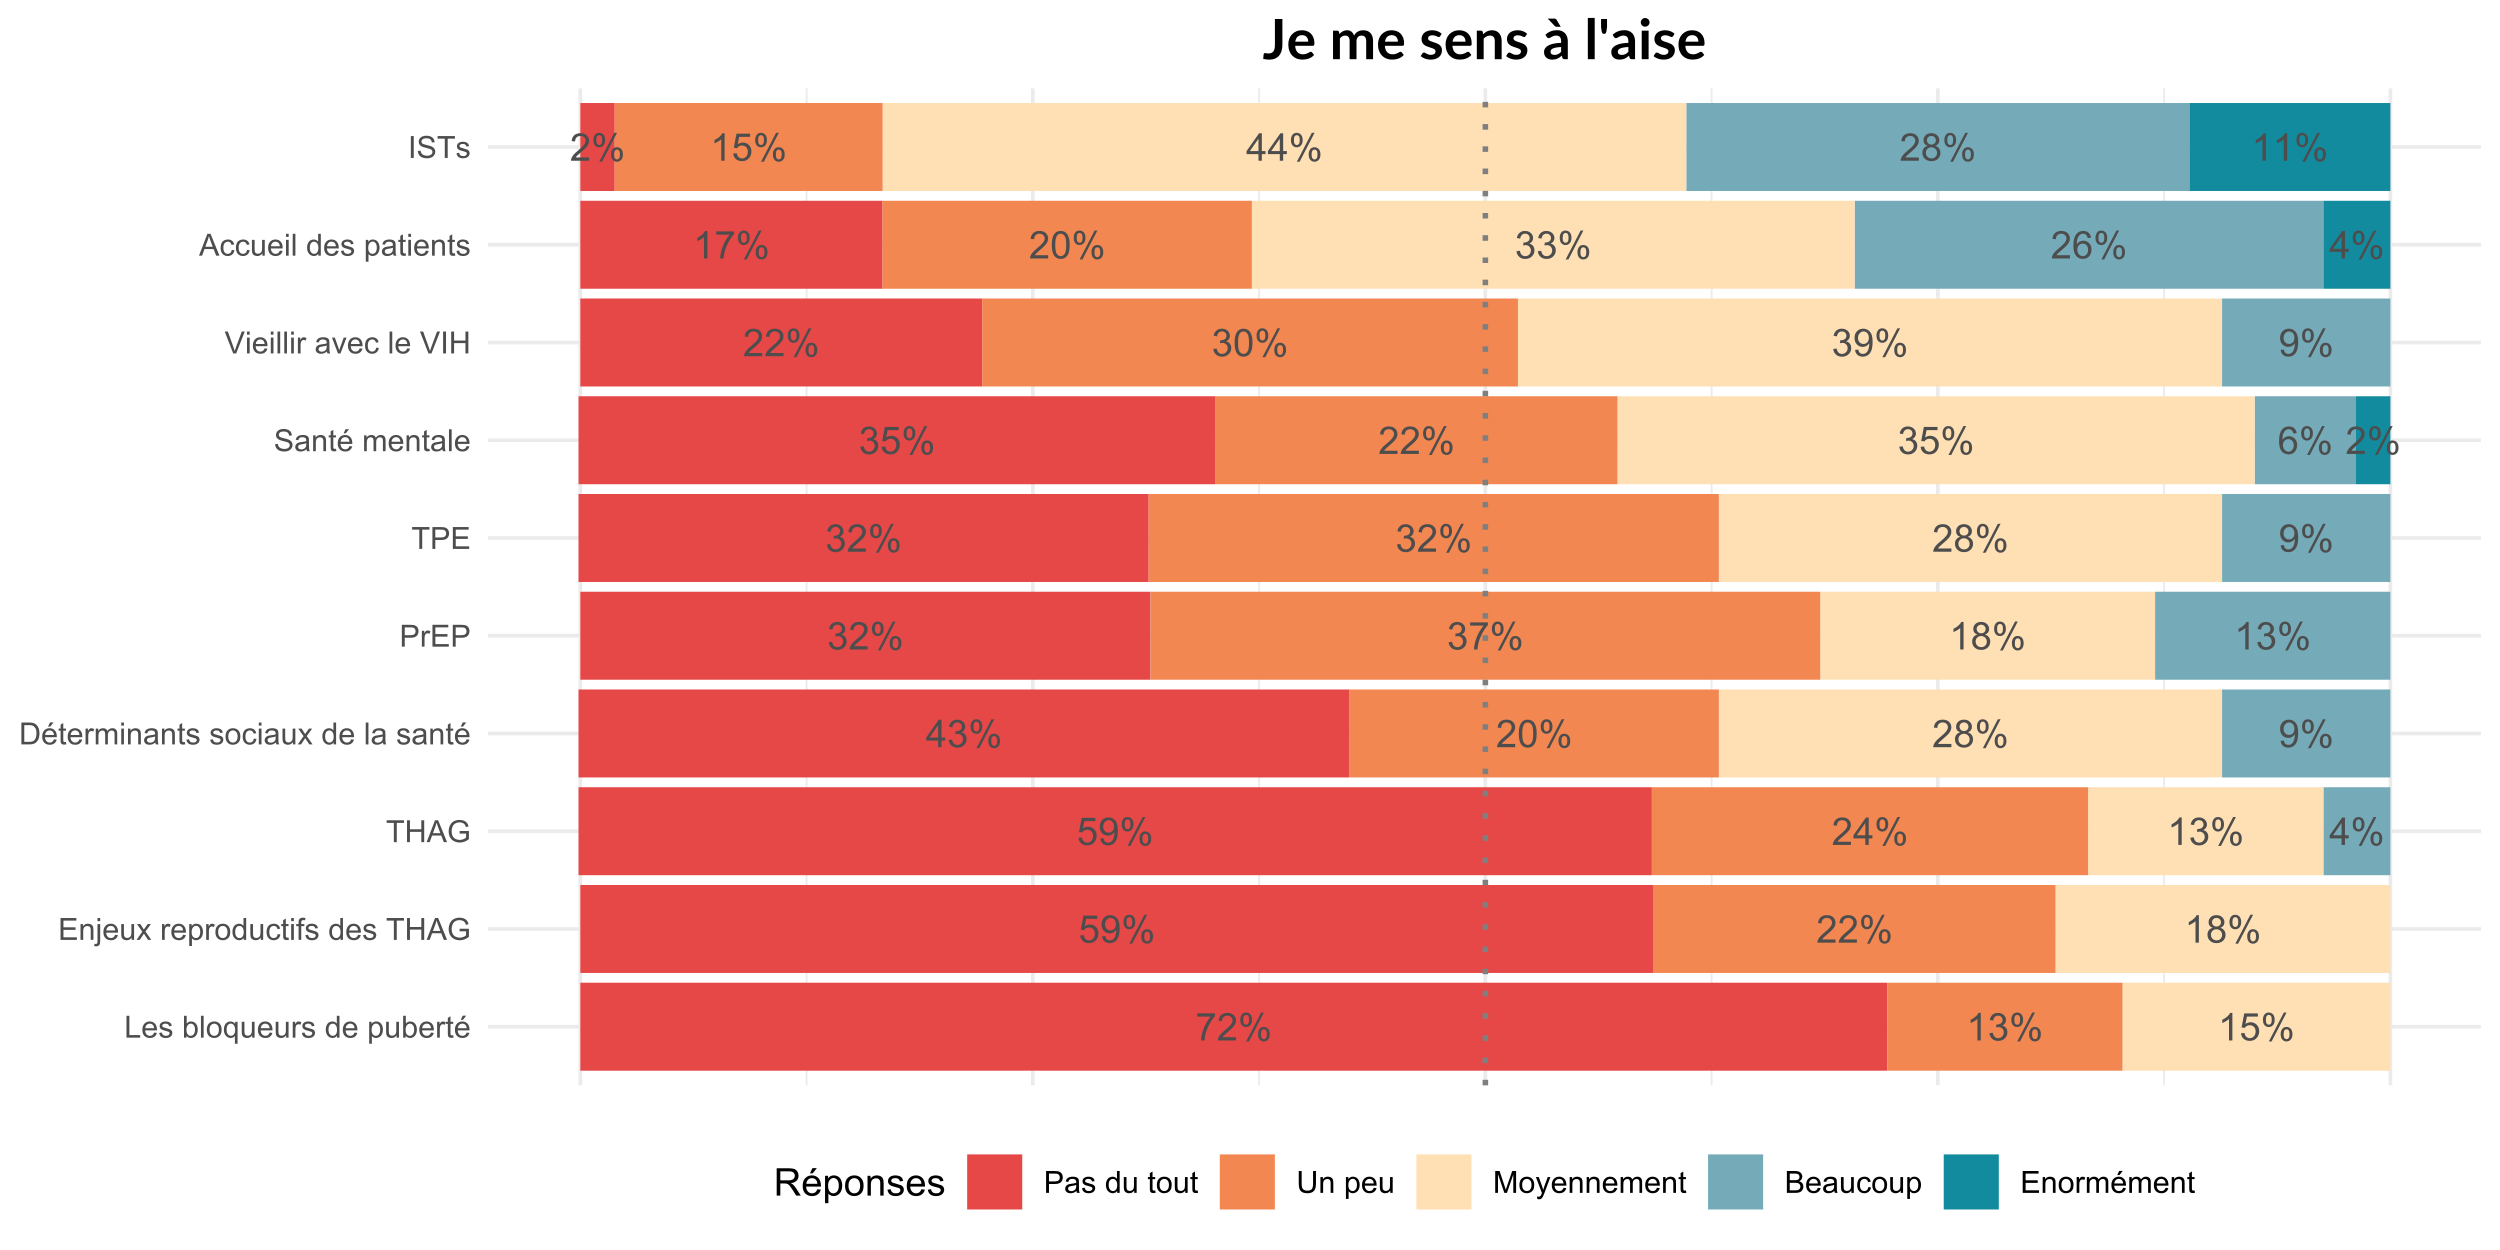 <?xml version="1.0" encoding="UTF-8"?>
<svg xmlns="http://www.w3.org/2000/svg" xmlns:xlink="http://www.w3.org/1999/xlink" width="720pt" height="360pt" viewBox="0 0 720 360" version="1.1">
<defs>
<g>
<symbol overflow="visible" id="glyph0-0">
<path style="stroke:none;" d="M 1.379 0 L 1.379 -6.898 L 6.898 -6.898 L 6.898 0 Z M 1.551 -0.172 L 6.727 -0.172 L 6.727 -6.727 L 1.551 -6.727 Z M 1.551 -0.172 "/>
</symbol>
<symbol overflow="visible" id="glyph0-1">
<path style="stroke:none;" d="M 5.559 -0.934 L 5.559 0 L 0.336 0 C 0.324 -0.234 0.363 -0.457 0.449 -0.672 C 0.578 -1.027 0.789 -1.379 1.086 -1.723 C 1.375 -2.066 1.801 -2.465 2.355 -2.922 C 3.215 -3.621 3.793 -4.18 4.098 -4.594 C 4.395 -5.004 4.547 -5.391 4.551 -5.762 C 4.547 -6.145 4.41 -6.469 4.137 -6.734 C 3.863 -6.996 3.504 -7.129 3.062 -7.133 C 2.59 -7.129 2.215 -6.988 1.938 -6.711 C 1.656 -6.426 1.516 -6.039 1.516 -5.547 L 0.516 -5.648 C 0.586 -6.391 0.844 -6.957 1.289 -7.348 C 1.734 -7.738 2.332 -7.934 3.082 -7.934 C 3.84 -7.934 4.438 -7.723 4.883 -7.301 C 5.32 -6.879 5.543 -6.359 5.547 -5.742 C 5.543 -5.422 5.477 -5.109 5.352 -4.809 C 5.219 -4.5 5.004 -4.18 4.707 -3.844 C 4.402 -3.504 3.906 -3.039 3.211 -2.453 C 2.629 -1.961 2.254 -1.629 2.09 -1.457 C 1.922 -1.281 1.785 -1.105 1.684 -0.934 Z M 5.559 -0.934 "/>
</symbol>
<symbol overflow="visible" id="glyph0-2">
<path style="stroke:none;" d="M 1.953 -4.285 C 1.547 -4.43 1.25 -4.641 1.055 -4.914 C 0.859 -5.184 0.762 -5.512 0.766 -5.898 C 0.762 -6.469 0.969 -6.949 1.383 -7.344 C 1.797 -7.734 2.348 -7.934 3.035 -7.934 C 3.723 -7.934 4.277 -7.73 4.699 -7.332 C 5.121 -6.93 5.332 -6.445 5.332 -5.871 C 5.332 -5.504 5.234 -5.184 5.043 -4.914 C 4.848 -4.641 4.555 -4.43 4.168 -4.285 C 4.648 -4.121 5.02 -3.867 5.273 -3.52 C 5.527 -3.164 5.652 -2.742 5.656 -2.258 C 5.652 -1.578 5.414 -1.012 4.938 -0.555 C 4.457 -0.098 3.828 0.129 3.051 0.133 C 2.27 0.129 1.641 -0.098 1.164 -0.559 C 0.684 -1.016 0.445 -1.594 0.449 -2.285 C 0.445 -2.797 0.574 -3.227 0.84 -3.574 C 1.098 -3.922 1.469 -4.156 1.953 -4.285 Z M 1.758 -5.93 C 1.758 -5.555 1.875 -5.246 2.117 -5.012 C 2.355 -4.77 2.668 -4.652 3.055 -4.656 C 3.426 -4.652 3.734 -4.77 3.973 -5.008 C 4.211 -5.242 4.328 -5.531 4.332 -5.875 C 4.328 -6.23 4.207 -6.531 3.961 -6.773 C 3.715 -7.016 3.41 -7.137 3.047 -7.137 C 2.676 -7.137 2.367 -7.016 2.125 -6.781 C 1.879 -6.539 1.758 -6.258 1.758 -5.93 Z M 1.445 -2.281 C 1.441 -2 1.508 -1.734 1.641 -1.477 C 1.773 -1.219 1.969 -1.016 2.227 -0.875 C 2.484 -0.73 2.762 -0.66 3.062 -0.664 C 3.523 -0.66 3.906 -0.809 4.211 -1.109 C 4.512 -1.406 4.664 -1.785 4.664 -2.246 C 4.664 -2.711 4.508 -3.098 4.195 -3.406 C 3.883 -3.707 3.492 -3.859 3.031 -3.863 C 2.57 -3.859 2.191 -3.711 1.895 -3.41 C 1.59 -3.109 1.441 -2.73 1.445 -2.281 Z M 1.445 -2.281 "/>
</symbol>
<symbol overflow="visible" id="glyph0-3">
<path style="stroke:none;" d="M 0.641 -6.004 C 0.637 -6.566 0.781 -7.047 1.066 -7.445 C 1.348 -7.84 1.758 -8.039 2.301 -8.039 C 2.797 -8.039 3.207 -7.859 3.531 -7.508 C 3.855 -7.148 4.02 -6.629 4.02 -5.945 C 4.02 -5.273 3.855 -4.758 3.527 -4.398 C 3.199 -4.035 2.793 -3.855 2.312 -3.859 C 1.832 -3.855 1.434 -4.031 1.117 -4.391 C 0.797 -4.742 0.637 -5.281 0.641 -6.004 Z M 2.328 -7.367 C 2.086 -7.363 1.887 -7.262 1.727 -7.055 C 1.566 -6.844 1.488 -6.461 1.488 -5.906 C 1.488 -5.398 1.566 -5.039 1.73 -4.836 C 1.887 -4.625 2.086 -4.523 2.328 -4.527 C 2.57 -4.523 2.773 -4.629 2.934 -4.84 C 3.094 -5.047 3.176 -5.426 3.176 -5.984 C 3.176 -6.492 3.094 -6.852 2.934 -7.059 C 2.77 -7.262 2.566 -7.363 2.328 -7.367 Z M 2.336 0.293 L 6.656 -8.039 L 7.445 -8.039 L 3.137 0.293 Z M 5.75 -1.855 C 5.746 -2.422 5.891 -2.902 6.176 -3.297 C 6.457 -3.688 6.871 -3.883 7.418 -3.887 C 7.91 -3.883 8.32 -3.707 8.648 -3.355 C 8.973 -3 9.133 -2.48 9.137 -1.797 C 9.133 -1.125 8.969 -0.609 8.641 -0.25 C 8.309 0.113 7.902 0.293 7.422 0.293 C 6.941 0.293 6.543 0.117 6.227 -0.242 C 5.906 -0.598 5.746 -1.137 5.75 -1.855 Z M 7.445 -3.219 C 7.199 -3.215 6.996 -3.113 6.836 -2.906 C 6.676 -2.695 6.598 -2.312 6.598 -1.758 C 6.598 -1.254 6.676 -0.898 6.84 -0.691 C 6.996 -0.48 7.195 -0.375 7.438 -0.379 C 7.684 -0.375 7.891 -0.48 8.051 -0.691 C 8.207 -0.898 8.285 -1.277 8.289 -1.832 C 8.285 -2.34 8.203 -2.699 8.047 -2.906 C 7.883 -3.113 7.684 -3.215 7.445 -3.219 Z M 7.445 -3.219 "/>
</symbol>
<symbol overflow="visible" id="glyph0-4">
<path style="stroke:none;" d="M 4.113 0 L 3.145 0 L 3.145 -6.184 C 2.906 -5.957 2.598 -5.734 2.223 -5.512 C 1.84 -5.289 1.5 -5.121 1.203 -5.012 L 1.203 -5.949 C 1.742 -6.199 2.219 -6.508 2.625 -6.875 C 3.031 -7.234 3.316 -7.59 3.488 -7.934 L 4.113 -7.934 Z M 4.113 0 "/>
</symbol>
<symbol overflow="visible" id="glyph0-5">
<path style="stroke:none;" d="M 3.57 0 L 3.57 -1.891 L 0.141 -1.891 L 0.141 -2.781 L 3.746 -7.902 L 4.539 -7.902 L 4.539 -2.781 L 5.605 -2.781 L 5.605 -1.891 L 4.539 -1.891 L 4.539 0 Z M 3.57 -2.781 L 3.57 -6.344 L 1.094 -2.781 Z M 3.57 -2.781 "/>
</symbol>
<symbol overflow="visible" id="glyph0-6">
<path style="stroke:none;" d="M 0.457 -2.07 L 1.477 -2.156 C 1.551 -1.66 1.723 -1.285 2 -1.039 C 2.273 -0.785 2.605 -0.66 2.996 -0.664 C 3.461 -0.66 3.859 -0.836 4.184 -1.191 C 4.504 -1.539 4.664 -2.008 4.668 -2.594 C 4.664 -3.145 4.508 -3.582 4.199 -3.902 C 3.887 -4.223 3.48 -4.383 2.98 -4.383 C 2.664 -4.383 2.383 -4.309 2.133 -4.168 C 1.883 -4.023 1.684 -3.84 1.543 -3.617 L 0.629 -3.734 L 1.395 -7.793 L 5.324 -7.793 L 5.324 -6.867 L 2.172 -6.867 L 1.746 -4.742 C 2.219 -5.07 2.715 -5.238 3.238 -5.238 C 3.926 -5.238 4.508 -4.996 4.984 -4.52 C 5.457 -4.039 5.695 -3.426 5.699 -2.68 C 5.695 -1.961 5.488 -1.344 5.074 -0.824 C 4.566 -0.188 3.871 0.129 2.996 0.133 C 2.273 0.129 1.688 -0.07 1.234 -0.469 C 0.777 -0.871 0.52 -1.402 0.457 -2.07 Z M 0.457 -2.07 "/>
</symbol>
<symbol overflow="visible" id="glyph0-7">
<path style="stroke:none;" d="M 5.492 -5.969 L 4.527 -5.891 C 4.438 -6.27 4.316 -6.547 4.16 -6.723 C 3.898 -6.996 3.574 -7.137 3.191 -7.137 C 2.879 -7.137 2.609 -7.051 2.379 -6.879 C 2.07 -6.652 1.828 -6.324 1.652 -5.902 C 1.477 -5.473 1.383 -4.863 1.379 -4.074 C 1.609 -4.426 1.895 -4.691 2.234 -4.867 C 2.57 -5.035 2.926 -5.121 3.301 -5.125 C 3.941 -5.121 4.492 -4.883 4.949 -4.41 C 5.402 -3.934 5.629 -3.32 5.633 -2.566 C 5.629 -2.066 5.523 -1.602 5.312 -1.18 C 5.098 -0.75 4.805 -0.426 4.43 -0.203 C 4.055 0.02 3.629 0.129 3.16 0.133 C 2.348 0.129 1.688 -0.164 1.18 -0.758 C 0.664 -1.348 0.41 -2.328 0.414 -3.699 C 0.41 -5.223 0.691 -6.332 1.262 -7.027 C 1.75 -7.629 2.414 -7.934 3.25 -7.934 C 3.871 -7.934 4.379 -7.758 4.777 -7.41 C 5.172 -7.062 5.41 -6.582 5.492 -5.969 Z M 1.531 -2.559 C 1.527 -2.223 1.598 -1.902 1.742 -1.602 C 1.883 -1.293 2.082 -1.062 2.34 -0.902 C 2.59 -0.742 2.859 -0.66 3.145 -0.664 C 3.551 -0.66 3.902 -0.828 4.199 -1.16 C 4.492 -1.488 4.641 -1.938 4.641 -2.508 C 4.641 -3.051 4.492 -3.48 4.203 -3.797 C 3.91 -4.109 3.547 -4.266 3.105 -4.27 C 2.668 -4.266 2.293 -4.109 1.988 -3.797 C 1.68 -3.48 1.527 -3.066 1.531 -2.559 Z M 1.531 -2.559 "/>
</symbol>
<symbol overflow="visible" id="glyph0-8">
<path style="stroke:none;" d="M 0.465 -2.086 L 1.434 -2.215 C 1.543 -1.664 1.73 -1.266 2 -1.027 C 2.266 -0.781 2.594 -0.66 2.98 -0.664 C 3.434 -0.66 3.82 -0.82 4.137 -1.137 C 4.449 -1.453 4.605 -1.844 4.609 -2.312 C 4.605 -2.754 4.461 -3.121 4.172 -3.414 C 3.879 -3.699 3.508 -3.844 3.062 -3.848 C 2.875 -3.844 2.648 -3.809 2.379 -3.742 L 2.484 -4.594 C 2.547 -4.586 2.598 -4.582 2.641 -4.582 C 3.051 -4.582 3.422 -4.688 3.758 -4.906 C 4.086 -5.117 4.254 -5.449 4.254 -5.902 C 4.254 -6.254 4.133 -6.551 3.891 -6.785 C 3.648 -7.02 3.336 -7.137 2.961 -7.137 C 2.578 -7.137 2.266 -7.016 2.016 -6.781 C 1.766 -6.539 1.602 -6.184 1.531 -5.715 L 0.562 -5.887 C 0.68 -6.535 0.945 -7.039 1.367 -7.398 C 1.785 -7.754 2.309 -7.934 2.938 -7.934 C 3.367 -7.934 3.766 -7.84 4.129 -7.656 C 4.488 -7.469 4.766 -7.215 4.961 -6.898 C 5.152 -6.578 5.25 -6.242 5.25 -5.883 C 5.25 -5.539 5.156 -5.227 4.973 -4.945 C 4.789 -4.664 4.52 -4.441 4.16 -4.281 C 4.629 -4.168 4.992 -3.941 5.25 -3.605 C 5.508 -3.262 5.637 -2.84 5.637 -2.336 C 5.637 -1.645 5.383 -1.059 4.883 -0.578 C 4.375 -0.098 3.742 0.141 2.977 0.141 C 2.281 0.141 1.703 -0.066 1.246 -0.48 C 0.789 -0.895 0.527 -1.43 0.465 -2.086 Z M 0.465 -2.086 "/>
</symbol>
<symbol overflow="visible" id="glyph0-9">
<path style="stroke:none;" d="M 0.523 -6.867 L 0.523 -7.801 L 5.637 -7.801 L 5.637 -7.047 C 5.133 -6.508 4.633 -5.797 4.141 -4.91 C 3.645 -4.02 3.262 -3.105 2.996 -2.172 C 2.801 -1.508 2.68 -0.785 2.625 0 L 1.629 0 C 1.637 -0.621 1.758 -1.371 1.992 -2.254 C 2.227 -3.133 2.562 -3.98 3 -4.801 C 3.438 -5.613 3.902 -6.305 4.395 -6.867 Z M 0.523 -6.867 "/>
</symbol>
<symbol overflow="visible" id="glyph0-10">
<path style="stroke:none;" d="M 0.457 -3.898 C 0.457 -4.828 0.551 -5.582 0.746 -6.152 C 0.934 -6.723 1.219 -7.16 1.602 -7.469 C 1.977 -7.777 2.457 -7.934 3.035 -7.934 C 3.457 -7.934 3.828 -7.848 4.148 -7.676 C 4.469 -7.504 4.73 -7.258 4.941 -6.938 C 5.145 -6.617 5.309 -6.227 5.434 -5.766 C 5.551 -5.305 5.613 -4.68 5.613 -3.898 C 5.613 -2.969 5.516 -2.223 5.324 -1.652 C 5.133 -1.082 4.848 -0.641 4.469 -0.332 C 4.09 -0.023 3.613 0.129 3.035 0.133 C 2.27 0.129 1.668 -0.141 1.238 -0.684 C 0.715 -1.34 0.457 -2.41 0.457 -3.898 Z M 1.457 -3.898 C 1.453 -2.598 1.605 -1.734 1.91 -1.309 C 2.215 -0.875 2.59 -0.66 3.035 -0.664 C 3.48 -0.66 3.852 -0.875 4.156 -1.309 C 4.457 -1.738 4.609 -2.602 4.613 -3.898 C 4.609 -5.195 4.457 -6.059 4.156 -6.488 C 3.852 -6.914 3.477 -7.129 3.023 -7.133 C 2.578 -7.129 2.223 -6.941 1.957 -6.566 C 1.621 -6.082 1.453 -5.191 1.457 -3.898 Z M 1.457 -3.898 "/>
</symbol>
<symbol overflow="visible" id="glyph0-11">
<path style="stroke:none;" d="M 0.605 -1.828 L 1.535 -1.914 C 1.613 -1.473 1.762 -1.156 1.988 -0.961 C 2.207 -0.762 2.496 -0.66 2.848 -0.664 C 3.145 -0.66 3.402 -0.73 3.629 -0.867 C 3.852 -1.004 4.039 -1.184 4.184 -1.414 C 4.324 -1.641 4.441 -1.949 4.543 -2.34 C 4.637 -2.723 4.688 -3.117 4.691 -3.523 C 4.688 -3.562 4.684 -3.629 4.684 -3.719 C 4.488 -3.406 4.227 -3.156 3.891 -2.965 C 3.555 -2.773 3.188 -2.676 2.797 -2.68 C 2.141 -2.676 1.59 -2.914 1.137 -3.391 C 0.684 -3.863 0.457 -4.488 0.457 -5.266 C 0.457 -6.066 0.691 -6.711 1.164 -7.199 C 1.637 -7.688 2.23 -7.934 2.941 -7.934 C 3.457 -7.934 3.926 -7.793 4.352 -7.52 C 4.777 -7.238 5.102 -6.844 5.324 -6.336 C 5.543 -5.82 5.652 -5.082 5.656 -4.113 C 5.652 -3.102 5.543 -2.297 5.324 -1.699 C 5.102 -1.102 4.777 -0.645 4.348 -0.336 C 3.914 -0.023 3.406 0.129 2.824 0.133 C 2.207 0.129 1.699 -0.039 1.309 -0.379 C 0.914 -0.719 0.68 -1.203 0.605 -1.828 Z M 4.578 -5.316 C 4.574 -5.871 4.426 -6.312 4.133 -6.641 C 3.832 -6.965 3.477 -7.129 3.062 -7.133 C 2.629 -7.129 2.254 -6.953 1.934 -6.602 C 1.613 -6.246 1.453 -5.789 1.457 -5.234 C 1.453 -4.727 1.605 -4.32 1.91 -4.008 C 2.215 -3.691 2.59 -3.531 3.035 -3.535 C 3.48 -3.531 3.848 -3.691 4.141 -4.008 C 4.43 -4.32 4.574 -4.754 4.578 -5.316 Z M 4.578 -5.316 "/>
</symbol>
<symbol overflow="visible" id="glyph1-0">
<path style="stroke:none;" d="M 1.102 0 L 1.102 -5.5 L 5.5 -5.5 L 5.5 0 Z M 1.238 -0.137 L 5.363 -0.137 L 5.363 -5.363 L 1.238 -5.363 Z M 1.238 -0.137 "/>
</symbol>
<symbol overflow="visible" id="glyph1-1">
<path style="stroke:none;" d="M 0.645 0 L 0.645 -6.301 L 1.477 -6.301 L 1.477 -0.742 L 4.582 -0.742 L 4.582 0 Z M 0.645 0 "/>
</symbol>
<symbol overflow="visible" id="glyph1-2">
<path style="stroke:none;" d="M 3.703 -1.469 L 4.504 -1.371 C 4.375 -0.902 4.141 -0.539 3.801 -0.285 C 3.461 -0.027 3.027 0.098 2.496 0.102 C 1.828 0.098 1.297 -0.102 0.906 -0.512 C 0.512 -0.918 0.316 -1.496 0.32 -2.242 C 0.316 -3.008 0.516 -3.605 0.914 -4.031 C 1.309 -4.453 1.82 -4.664 2.453 -4.668 C 3.059 -4.664 3.555 -4.457 3.945 -4.043 C 4.328 -3.629 4.523 -3.043 4.527 -2.289 C 4.523 -2.242 4.523 -2.176 4.523 -2.086 L 1.121 -2.086 C 1.145 -1.582 1.289 -1.195 1.547 -0.93 C 1.801 -0.66 2.117 -0.527 2.5 -0.531 C 2.781 -0.527 3.023 -0.602 3.227 -0.754 C 3.426 -0.902 3.586 -1.141 3.703 -1.469 Z M 1.164 -2.719 L 3.711 -2.719 C 3.672 -3.102 3.578 -3.387 3.422 -3.582 C 3.172 -3.879 2.852 -4.031 2.461 -4.031 C 2.105 -4.031 1.805 -3.91 1.566 -3.672 C 1.32 -3.434 1.188 -3.117 1.164 -2.719 Z M 1.164 -2.719 "/>
</symbol>
<symbol overflow="visible" id="glyph1-3">
<path style="stroke:none;" d="M 0.27 -1.363 L 1.035 -1.484 C 1.078 -1.172 1.199 -0.938 1.395 -0.777 C 1.59 -0.609 1.863 -0.527 2.219 -0.531 C 2.57 -0.527 2.832 -0.602 3.008 -0.75 C 3.176 -0.895 3.262 -1.062 3.266 -1.258 C 3.262 -1.43 3.188 -1.566 3.039 -1.672 C 2.93 -1.734 2.664 -1.824 2.246 -1.934 C 1.676 -2.074 1.285 -2.195 1.066 -2.305 C 0.848 -2.406 0.68 -2.551 0.566 -2.738 C 0.453 -2.918 0.398 -3.125 0.398 -3.352 C 0.398 -3.555 0.445 -3.742 0.539 -3.914 C 0.633 -4.086 0.758 -4.23 0.918 -4.348 C 1.039 -4.434 1.203 -4.508 1.41 -4.574 C 1.617 -4.633 1.84 -4.664 2.078 -4.668 C 2.434 -4.664 2.75 -4.613 3.023 -4.512 C 3.293 -4.406 3.492 -4.266 3.621 -4.09 C 3.75 -3.914 3.84 -3.68 3.891 -3.387 L 3.133 -3.281 C 3.098 -3.516 2.996 -3.699 2.832 -3.832 C 2.664 -3.965 2.434 -4.031 2.137 -4.031 C 1.777 -4.031 1.523 -3.973 1.375 -3.855 C 1.223 -3.738 1.148 -3.598 1.148 -3.441 C 1.148 -3.34 1.18 -3.25 1.242 -3.172 C 1.305 -3.086 1.402 -3.02 1.539 -2.965 C 1.613 -2.934 1.84 -2.867 2.223 -2.766 C 2.766 -2.617 3.148 -2.496 3.367 -2.406 C 3.582 -2.312 3.75 -2.176 3.875 -2 C 3.996 -1.82 4.059 -1.602 4.062 -1.34 C 4.059 -1.078 3.984 -0.836 3.836 -0.609 C 3.684 -0.383 3.465 -0.207 3.184 -0.082 C 2.895 0.039 2.574 0.098 2.223 0.102 C 1.625 0.098 1.172 -0.02 0.863 -0.266 C 0.551 -0.508 0.355 -0.875 0.27 -1.363 Z M 0.27 -1.363 "/>
</symbol>
<symbol overflow="visible" id="glyph1-4">
<path style="stroke:none;" d=""/>
</symbol>
<symbol overflow="visible" id="glyph1-5">
<path style="stroke:none;" d="M 1.293 0 L 0.574 0 L 0.574 -6.301 L 1.348 -6.301 L 1.348 -4.051 C 1.676 -4.457 2.094 -4.664 2.602 -4.668 C 2.879 -4.664 3.141 -4.605 3.395 -4.496 C 3.645 -4.379 3.852 -4.223 4.016 -4.02 C 4.172 -3.812 4.301 -3.562 4.395 -3.277 C 4.484 -2.984 4.527 -2.676 4.531 -2.352 C 4.527 -1.562 4.336 -0.957 3.953 -0.535 C 3.566 -0.109 3.102 0.098 2.562 0.102 C 2.02 0.098 1.598 -0.121 1.293 -0.57 Z M 1.285 -2.316 C 1.281 -1.766 1.355 -1.371 1.508 -1.129 C 1.75 -0.727 2.082 -0.527 2.496 -0.531 C 2.832 -0.527 3.121 -0.676 3.371 -0.973 C 3.613 -1.266 3.738 -1.703 3.742 -2.285 C 3.738 -2.879 3.621 -3.316 3.387 -3.605 C 3.152 -3.887 2.867 -4.031 2.531 -4.031 C 2.191 -4.031 1.898 -3.883 1.652 -3.59 C 1.406 -3.293 1.281 -2.867 1.285 -2.316 Z M 1.285 -2.316 "/>
</symbol>
<symbol overflow="visible" id="glyph1-6">
<path style="stroke:none;" d="M 0.562 0 L 0.562 -6.301 L 1.336 -6.301 L 1.336 0 Z M 0.562 0 "/>
</symbol>
<symbol overflow="visible" id="glyph1-7">
<path style="stroke:none;" d="M 0.293 -2.281 C 0.293 -3.125 0.527 -3.754 0.996 -4.16 C 1.387 -4.496 1.863 -4.664 2.434 -4.668 C 3.059 -4.664 3.57 -4.457 3.969 -4.051 C 4.363 -3.637 4.562 -3.07 4.566 -2.348 C 4.562 -1.758 4.477 -1.297 4.301 -0.961 C 4.125 -0.625 3.867 -0.363 3.535 -0.176 C 3.195 0.008 2.828 0.098 2.434 0.102 C 1.789 0.098 1.273 -0.102 0.883 -0.512 C 0.488 -0.918 0.293 -1.508 0.293 -2.281 Z M 1.086 -2.281 C 1.082 -1.695 1.211 -1.258 1.469 -0.969 C 1.723 -0.672 2.043 -0.527 2.434 -0.531 C 2.812 -0.527 3.133 -0.672 3.391 -0.969 C 3.645 -1.258 3.773 -1.707 3.773 -2.309 C 3.773 -2.871 3.645 -3.297 3.387 -3.59 C 3.129 -3.879 2.809 -4.023 2.434 -4.027 C 2.043 -4.023 1.723 -3.879 1.469 -3.594 C 1.211 -3.301 1.082 -2.863 1.086 -2.281 Z M 1.086 -2.281 "/>
</symbol>
<symbol overflow="visible" id="glyph1-8">
<path style="stroke:none;" d="M 3.488 1.75 L 3.488 -0.484 C 3.363 -0.312 3.195 -0.172 2.984 -0.062 C 2.766 0.047 2.535 0.098 2.293 0.102 C 1.75 0.098 1.285 -0.113 0.895 -0.547 C 0.5 -0.977 0.305 -1.57 0.309 -2.324 C 0.305 -2.781 0.383 -3.191 0.547 -3.555 C 0.703 -3.918 0.934 -4.195 1.238 -4.383 C 1.535 -4.57 1.867 -4.664 2.234 -4.668 C 2.797 -4.664 3.242 -4.426 3.566 -3.953 L 3.566 -4.562 L 4.262 -4.562 L 4.262 1.75 Z M 1.105 -2.293 C 1.102 -1.703 1.223 -1.266 1.473 -0.973 C 1.715 -0.676 2.012 -0.527 2.359 -0.531 C 2.684 -0.527 2.965 -0.668 3.207 -0.949 C 3.441 -1.23 3.562 -1.656 3.566 -2.227 C 3.562 -2.832 3.438 -3.285 3.191 -3.594 C 2.938 -3.898 2.645 -4.055 2.309 -4.055 C 1.973 -4.055 1.688 -3.91 1.453 -3.629 C 1.219 -3.34 1.102 -2.895 1.105 -2.293 Z M 1.105 -2.293 "/>
</symbol>
<symbol overflow="visible" id="glyph1-9">
<path style="stroke:none;" d="M 3.57 0 L 3.57 -0.672 C 3.211 -0.156 2.73 0.098 2.121 0.102 C 1.852 0.098 1.598 0.051 1.367 -0.051 C 1.133 -0.152 0.961 -0.281 0.848 -0.441 C 0.734 -0.594 0.656 -0.785 0.609 -1.016 C 0.578 -1.164 0.562 -1.406 0.562 -1.734 L 0.562 -4.562 L 1.336 -4.562 L 1.336 -2.031 C 1.336 -1.625 1.352 -1.352 1.383 -1.215 C 1.43 -1.008 1.531 -0.848 1.691 -0.734 C 1.848 -0.617 2.043 -0.562 2.277 -0.562 C 2.508 -0.562 2.727 -0.621 2.93 -0.738 C 3.133 -0.855 3.273 -1.016 3.359 -1.227 C 3.441 -1.43 3.484 -1.727 3.488 -2.117 L 3.488 -4.562 L 4.262 -4.562 L 4.262 0 Z M 3.57 0 "/>
</symbol>
<symbol overflow="visible" id="glyph1-10">
<path style="stroke:none;" d="M 0.57 0 L 0.57 -4.562 L 1.266 -4.562 L 1.266 -3.871 C 1.445 -4.191 1.609 -4.406 1.758 -4.512 C 1.906 -4.613 2.07 -4.664 2.258 -4.668 C 2.516 -4.664 2.781 -4.582 3.051 -4.418 L 2.785 -3.699 C 2.59 -3.809 2.402 -3.867 2.219 -3.867 C 2.047 -3.867 1.895 -3.816 1.762 -3.715 C 1.625 -3.613 1.527 -3.473 1.473 -3.293 C 1.383 -3.016 1.34 -2.715 1.344 -2.391 L 1.344 0 Z M 0.57 0 "/>
</symbol>
<symbol overflow="visible" id="glyph1-11">
<path style="stroke:none;" d="M 3.539 0 L 3.539 -0.574 C 3.25 -0.125 2.824 0.098 2.266 0.102 C 1.898 0.098 1.562 0 1.262 -0.199 C 0.953 -0.398 0.719 -0.676 0.551 -1.039 C 0.383 -1.395 0.297 -1.809 0.301 -2.277 C 0.297 -2.73 0.375 -3.145 0.527 -3.516 C 0.68 -3.887 0.906 -4.172 1.211 -4.371 C 1.512 -4.566 1.852 -4.664 2.23 -4.668 C 2.5 -4.664 2.746 -4.605 2.965 -4.492 C 3.18 -4.375 3.352 -4.223 3.488 -4.039 L 3.488 -6.301 L 4.258 -6.301 L 4.258 0 Z M 1.094 -2.277 C 1.09 -1.691 1.215 -1.254 1.465 -0.965 C 1.711 -0.672 2 -0.527 2.336 -0.531 C 2.672 -0.527 2.961 -0.664 3.199 -0.945 C 3.434 -1.219 3.551 -1.641 3.555 -2.211 C 3.551 -2.832 3.43 -3.293 3.191 -3.586 C 2.949 -3.879 2.652 -4.023 2.305 -4.027 C 1.957 -4.023 1.672 -3.883 1.441 -3.605 C 1.207 -3.32 1.09 -2.879 1.094 -2.277 Z M 1.094 -2.277 "/>
</symbol>
<symbol overflow="visible" id="glyph1-12">
<path style="stroke:none;" d="M 0.578 1.75 L 0.578 -4.562 L 1.285 -4.562 L 1.285 -3.969 C 1.449 -4.199 1.637 -4.375 1.848 -4.492 C 2.051 -4.605 2.305 -4.664 2.609 -4.668 C 2.992 -4.664 3.336 -4.562 3.637 -4.367 C 3.934 -4.164 4.16 -3.883 4.312 -3.516 C 4.465 -3.148 4.539 -2.746 4.543 -2.316 C 4.539 -1.848 4.457 -1.43 4.289 -1.055 C 4.121 -0.68 3.875 -0.391 3.559 -0.195 C 3.238 0.004 2.902 0.098 2.551 0.102 C 2.289 0.098 2.059 0.047 1.855 -0.059 C 1.648 -0.168 1.48 -0.305 1.352 -0.473 L 1.352 1.75 Z M 1.281 -2.258 C 1.277 -1.664 1.395 -1.23 1.637 -0.953 C 1.871 -0.668 2.16 -0.527 2.5 -0.531 C 2.84 -0.527 3.133 -0.672 3.383 -0.969 C 3.625 -1.258 3.75 -1.711 3.75 -2.32 C 3.75 -2.898 3.629 -3.332 3.391 -3.625 C 3.152 -3.914 2.867 -4.059 2.535 -4.062 C 2.203 -4.059 1.91 -3.906 1.66 -3.598 C 1.402 -3.289 1.277 -2.84 1.281 -2.258 Z M 1.281 -2.258 "/>
</symbol>
<symbol overflow="visible" id="glyph1-13">
<path style="stroke:none;" d="M 2.27 -0.691 L 2.379 -0.008 C 2.16 0.039 1.965 0.059 1.797 0.059 C 1.512 0.059 1.293 0.016 1.141 -0.074 C 0.984 -0.16 0.875 -0.277 0.816 -0.422 C 0.75 -0.566 0.719 -0.871 0.723 -1.336 L 0.723 -3.961 L 0.156 -3.961 L 0.156 -4.562 L 0.723 -4.562 L 0.723 -5.695 L 1.492 -6.156 L 1.492 -4.562 L 2.27 -4.562 L 2.27 -3.961 L 1.492 -3.961 L 1.492 -1.293 C 1.488 -1.07 1.5 -0.93 1.531 -0.867 C 1.555 -0.805 1.602 -0.754 1.664 -0.715 C 1.727 -0.676 1.812 -0.656 1.93 -0.66 C 2.012 -0.656 2.125 -0.668 2.27 -0.691 Z M 2.27 -0.691 "/>
</symbol>
<symbol overflow="visible" id="glyph1-14">
<path style="stroke:none;" d="M 3.703 -1.469 L 4.504 -1.371 C 4.375 -0.902 4.141 -0.539 3.801 -0.285 C 3.461 -0.027 3.027 0.098 2.496 0.102 C 1.828 0.098 1.297 -0.102 0.906 -0.512 C 0.512 -0.918 0.316 -1.496 0.32 -2.242 C 0.316 -3.008 0.516 -3.605 0.914 -4.031 C 1.309 -4.453 1.82 -4.664 2.453 -4.668 C 3.059 -4.664 3.555 -4.457 3.945 -4.043 C 4.328 -3.629 4.523 -3.043 4.527 -2.289 C 4.523 -2.242 4.523 -2.176 4.523 -2.086 L 1.121 -2.086 C 1.145 -1.582 1.289 -1.195 1.547 -0.93 C 1.801 -0.66 2.117 -0.527 2.5 -0.531 C 2.781 -0.527 3.023 -0.602 3.227 -0.754 C 3.426 -0.902 3.586 -1.141 3.703 -1.469 Z M 1.164 -2.719 L 3.711 -2.719 C 3.672 -3.102 3.578 -3.387 3.422 -3.582 C 3.172 -3.879 2.852 -4.031 2.461 -4.031 C 2.105 -4.031 1.805 -3.91 1.566 -3.672 C 1.32 -3.434 1.188 -3.117 1.164 -2.719 Z M 2 -5.129 L 2.57 -6.332 L 3.582 -6.332 L 2.637 -5.129 Z M 2 -5.129 "/>
</symbol>
<symbol overflow="visible" id="glyph1-15">
<path style="stroke:none;" d="M 0.695 0 L 0.695 -6.301 L 5.25 -6.301 L 5.25 -5.555 L 1.531 -5.555 L 1.531 -3.625 L 5.016 -3.625 L 5.016 -2.887 L 1.531 -2.887 L 1.531 -0.742 L 5.398 -0.742 L 5.398 0 Z M 0.695 0 "/>
</symbol>
<symbol overflow="visible" id="glyph1-16">
<path style="stroke:none;" d="M 0.578 0 L 0.578 -4.562 L 1.277 -4.562 L 1.277 -3.914 C 1.609 -4.414 2.09 -4.664 2.727 -4.668 C 3 -4.664 3.254 -4.613 3.484 -4.52 C 3.715 -4.418 3.887 -4.289 4.004 -4.129 C 4.113 -3.969 4.195 -3.777 4.246 -3.559 C 4.273 -3.41 4.289 -3.16 4.289 -2.805 L 4.289 0 L 3.516 0 L 3.516 -2.777 C 3.516 -3.09 3.484 -3.324 3.426 -3.484 C 3.363 -3.637 3.258 -3.762 3.105 -3.855 C 2.949 -3.949 2.77 -3.996 2.566 -3.996 C 2.234 -3.996 1.949 -3.891 1.711 -3.68 C 1.469 -3.469 1.348 -3.07 1.352 -2.492 L 1.352 0 Z M 0.578 0 "/>
</symbol>
<symbol overflow="visible" id="glyph1-17">
<path style="stroke:none;" d="M 0.574 -5.402 L 0.574 -6.301 L 1.348 -6.301 L 1.348 -5.402 Z M -0.402 1.77 L -0.258 1.113 C -0.102 1.152 0.02 1.172 0.109 1.172 C 0.262 1.172 0.379 1.117 0.457 1.016 C 0.535 0.906 0.574 0.645 0.574 0.23 L 0.574 -4.562 L 1.348 -4.562 L 1.348 0.25 C 1.348 0.809 1.273 1.199 1.129 1.422 C 0.941 1.707 0.633 1.852 0.203 1.852 C -0.008 1.852 -0.207 1.824 -0.402 1.77 Z M -0.402 1.77 "/>
</symbol>
<symbol overflow="visible" id="glyph1-18">
<path style="stroke:none;" d="M 0.062 0 L 1.73 -2.371 L 0.188 -4.562 L 1.156 -4.562 L 1.855 -3.492 C 1.984 -3.289 2.09 -3.117 2.176 -2.98 C 2.297 -3.168 2.414 -3.336 2.523 -3.484 L 3.293 -4.562 L 4.215 -4.562 L 2.637 -2.414 L 4.336 0 L 3.387 0 L 2.449 -1.418 L 2.199 -1.801 L 1 0 Z M 0.062 0 "/>
</symbol>
<symbol overflow="visible" id="glyph1-19">
<path style="stroke:none;" d="M 3.559 -1.672 L 4.32 -1.574 C 4.234 -1.047 4.023 -0.637 3.68 -0.34 C 3.336 -0.047 2.914 0.098 2.418 0.102 C 1.793 0.098 1.293 -0.102 0.914 -0.508 C 0.531 -0.914 0.34 -1.5 0.344 -2.266 C 0.34 -2.754 0.422 -3.184 0.586 -3.559 C 0.75 -3.926 0.996 -4.203 1.332 -4.391 C 1.664 -4.57 2.027 -4.664 2.422 -4.668 C 2.914 -4.664 3.32 -4.539 3.641 -4.289 C 3.953 -4.039 4.156 -3.684 4.246 -3.223 L 3.492 -3.105 C 3.422 -3.41 3.293 -3.641 3.113 -3.797 C 2.926 -3.953 2.707 -4.031 2.453 -4.031 C 2.062 -4.031 1.746 -3.891 1.504 -3.609 C 1.258 -3.328 1.137 -2.887 1.141 -2.285 C 1.137 -1.672 1.254 -1.227 1.492 -0.949 C 1.723 -0.668 2.027 -0.527 2.41 -0.531 C 2.711 -0.527 2.965 -0.621 3.172 -0.809 C 3.371 -0.996 3.5 -1.281 3.559 -1.672 Z M 3.559 -1.672 "/>
</symbol>
<symbol overflow="visible" id="glyph1-20">
<path style="stroke:none;" d="M 0.586 -5.41 L 0.586 -6.301 L 1.359 -6.301 L 1.359 -5.41 Z M 0.586 0 L 0.586 -4.562 L 1.359 -4.562 L 1.359 0 Z M 0.586 0 "/>
</symbol>
<symbol overflow="visible" id="glyph1-21">
<path style="stroke:none;" d="M 0.766 0 L 0.766 -3.961 L 0.082 -3.961 L 0.082 -4.562 L 0.766 -4.562 L 0.766 -5.047 C 0.762 -5.352 0.789 -5.582 0.848 -5.73 C 0.918 -5.93 1.047 -6.09 1.238 -6.219 C 1.422 -6.34 1.688 -6.402 2.027 -6.406 C 2.246 -6.402 2.484 -6.379 2.75 -6.328 L 2.633 -5.656 C 2.469 -5.68 2.32 -5.695 2.18 -5.699 C 1.945 -5.695 1.777 -5.645 1.68 -5.547 C 1.582 -5.445 1.535 -5.258 1.535 -4.984 L 1.535 -4.562 L 2.422 -4.562 L 2.422 -3.961 L 1.535 -3.961 L 1.535 0 Z M 0.766 0 "/>
</symbol>
<symbol overflow="visible" id="glyph1-22">
<path style="stroke:none;" d="M 2.281 0 L 2.281 -5.555 L 0.207 -5.555 L 0.207 -6.301 L 5.199 -6.301 L 5.199 -5.555 L 3.117 -5.555 L 3.117 0 Z M 2.281 0 "/>
</symbol>
<symbol overflow="visible" id="glyph1-23">
<path style="stroke:none;" d="M 0.703 0 L 0.703 -6.301 L 1.539 -6.301 L 1.539 -3.711 L 4.812 -3.711 L 4.812 -6.301 L 5.645 -6.301 L 5.645 0 L 4.812 0 L 4.812 -2.969 L 1.539 -2.969 L 1.539 0 Z M 0.703 0 "/>
</symbol>
<symbol overflow="visible" id="glyph1-24">
<path style="stroke:none;" d="M -0.012 0 L 2.406 -6.301 L 3.305 -6.301 L 5.883 0 L 4.934 0 L 4.199 -1.906 L 1.562 -1.906 L 0.871 0 Z M 1.805 -2.586 L 3.941 -2.586 L 3.281 -4.332 C 3.078 -4.855 2.93 -5.293 2.836 -5.637 C 2.754 -5.23 2.641 -4.828 2.496 -4.434 Z M 1.805 -2.586 "/>
</symbol>
<symbol overflow="visible" id="glyph1-25">
<path style="stroke:none;" d="M 3.625 -2.469 L 3.625 -3.211 L 6.297 -3.215 L 6.297 -0.875 C 5.883 -0.547 5.461 -0.301 5.027 -0.137 C 4.59 0.027 4.141 0.105 3.688 0.109 C 3.062 0.105 2.5 -0.023 2 -0.289 C 1.492 -0.551 1.113 -0.934 0.855 -1.438 C 0.598 -1.938 0.469 -2.5 0.469 -3.121 C 0.469 -3.73 0.594 -4.301 0.852 -4.836 C 1.105 -5.363 1.477 -5.758 1.957 -6.02 C 2.438 -6.273 2.992 -6.402 3.621 -6.406 C 4.074 -6.402 4.484 -6.328 4.855 -6.184 C 5.223 -6.035 5.512 -5.832 5.723 -5.566 C 5.93 -5.301 6.09 -4.957 6.199 -4.539 L 5.449 -4.332 C 5.352 -4.648 5.23 -4.902 5.094 -5.086 C 4.953 -5.27 4.754 -5.414 4.492 -5.527 C 4.23 -5.637 3.941 -5.695 3.625 -5.695 C 3.242 -5.695 2.914 -5.637 2.637 -5.52 C 2.359 -5.402 2.133 -5.246 1.965 -5.059 C 1.793 -4.867 1.664 -4.66 1.57 -4.438 C 1.406 -4.047 1.324 -3.625 1.328 -3.172 C 1.324 -2.605 1.422 -2.137 1.617 -1.762 C 1.809 -1.383 2.09 -1.102 2.461 -0.918 C 2.828 -0.734 3.219 -0.645 3.641 -0.645 C 3.996 -0.645 4.348 -0.711 4.695 -0.852 C 5.035 -0.988 5.297 -1.137 5.477 -1.297 L 5.477 -2.469 Z M 3.625 -2.469 "/>
</symbol>
<symbol overflow="visible" id="glyph1-26">
<path style="stroke:none;" d="M 0.68 0 L 0.68 -6.301 L 2.848 -6.301 C 3.336 -6.297 3.707 -6.27 3.969 -6.211 C 4.328 -6.125 4.637 -5.973 4.895 -5.758 C 5.223 -5.473 5.473 -5.113 5.637 -4.68 C 5.801 -4.242 5.883 -3.742 5.887 -3.184 C 5.883 -2.699 5.828 -2.277 5.719 -1.91 C 5.605 -1.543 5.461 -1.238 5.289 -0.996 C 5.113 -0.754 4.922 -0.562 4.715 -0.422 C 4.508 -0.281 4.258 -0.176 3.965 -0.105 C 3.668 -0.035 3.332 0 2.953 0 Z M 1.512 -0.742 L 2.859 -0.742 C 3.273 -0.738 3.598 -0.777 3.832 -0.859 C 4.066 -0.934 4.254 -1.043 4.398 -1.188 C 4.594 -1.383 4.746 -1.648 4.859 -1.984 C 4.969 -2.316 5.027 -2.719 5.027 -3.195 C 5.027 -3.852 4.918 -4.359 4.703 -4.715 C 4.484 -5.066 4.223 -5.305 3.914 -5.426 C 3.688 -5.512 3.328 -5.555 2.836 -5.555 L 1.512 -5.555 Z M 1.512 -0.742 "/>
</symbol>
<symbol overflow="visible" id="glyph1-27">
<path style="stroke:none;" d="M 0.578 0 L 0.578 -4.562 L 1.273 -4.562 L 1.273 -3.922 C 1.414 -4.141 1.605 -4.32 1.844 -4.461 C 2.078 -4.594 2.348 -4.664 2.656 -4.668 C 2.992 -4.664 3.27 -4.594 3.488 -4.457 C 3.699 -4.312 3.852 -4.117 3.945 -3.867 C 4.301 -4.398 4.773 -4.664 5.355 -4.668 C 5.805 -4.664 6.148 -4.539 6.395 -4.289 C 6.637 -4.039 6.762 -3.652 6.762 -3.133 L 6.762 0 L 5.996 0 L 5.996 -2.875 C 5.992 -3.184 5.969 -3.406 5.918 -3.543 C 5.867 -3.676 5.773 -3.785 5.645 -3.871 C 5.512 -3.953 5.359 -3.996 5.184 -3.996 C 4.859 -3.996 4.594 -3.887 4.383 -3.676 C 4.172 -3.457 4.066 -3.117 4.066 -2.652 L 4.066 0 L 3.293 0 L 3.293 -2.965 C 3.293 -3.309 3.227 -3.566 3.102 -3.738 C 2.973 -3.91 2.77 -3.996 2.484 -3.996 C 2.266 -3.996 2.062 -3.938 1.879 -3.824 C 1.691 -3.707 1.559 -3.539 1.477 -3.32 C 1.391 -3.098 1.348 -2.781 1.352 -2.367 L 1.352 0 Z M 0.578 0 "/>
</symbol>
<symbol overflow="visible" id="glyph1-28">
<path style="stroke:none;" d="M 3.559 -0.562 C 3.27 -0.32 2.996 -0.148 2.73 -0.047 C 2.465 0.051 2.18 0.098 1.879 0.102 C 1.375 0.098 0.988 -0.02 0.719 -0.266 C 0.449 -0.508 0.316 -0.82 0.316 -1.203 C 0.316 -1.422 0.367 -1.629 0.469 -1.816 C 0.57 -2 0.703 -2.148 0.871 -2.262 C 1.031 -2.371 1.215 -2.453 1.426 -2.516 C 1.574 -2.551 1.805 -2.59 2.113 -2.629 C 2.734 -2.703 3.195 -2.793 3.492 -2.895 C 3.492 -3 3.492 -3.066 3.496 -3.098 C 3.492 -3.41 3.418 -3.633 3.277 -3.766 C 3.074 -3.938 2.781 -4.023 2.398 -4.027 C 2.031 -4.023 1.762 -3.961 1.59 -3.836 C 1.414 -3.707 1.289 -3.48 1.207 -3.16 L 0.453 -3.262 C 0.516 -3.582 0.629 -3.844 0.789 -4.043 C 0.945 -4.242 1.172 -4.395 1.473 -4.504 C 1.77 -4.609 2.117 -4.664 2.508 -4.668 C 2.898 -4.664 3.215 -4.617 3.457 -4.527 C 3.699 -4.434 3.879 -4.32 3.996 -4.184 C 4.109 -4.043 4.188 -3.867 4.238 -3.656 C 4.258 -3.523 4.27 -3.285 4.273 -2.945 L 4.273 -1.914 C 4.27 -1.191 4.289 -0.734 4.324 -0.547 C 4.355 -0.352 4.418 -0.172 4.52 0 L 3.711 0 C 3.629 -0.16 3.578 -0.348 3.559 -0.562 Z M 3.492 -2.289 C 3.211 -2.172 2.789 -2.074 2.23 -2 C 1.91 -1.949 1.684 -1.898 1.555 -1.844 C 1.422 -1.785 1.32 -1.699 1.25 -1.59 C 1.176 -1.477 1.141 -1.355 1.145 -1.227 C 1.141 -1.016 1.219 -0.844 1.379 -0.707 C 1.531 -0.57 1.762 -0.504 2.062 -0.504 C 2.359 -0.504 2.621 -0.566 2.855 -0.699 C 3.086 -0.824 3.258 -1.004 3.367 -1.234 C 3.449 -1.406 3.492 -1.664 3.492 -2.008 Z M 3.492 -2.289 "/>
</symbol>
<symbol overflow="visible" id="glyph1-29">
<path style="stroke:none;" d="M 0.68 0 L 0.68 -6.301 L 3.055 -6.301 C 3.469 -6.297 3.789 -6.277 4.012 -6.238 C 4.32 -6.184 4.578 -6.086 4.789 -5.941 C 4.996 -5.797 5.168 -5.594 5.297 -5.336 C 5.422 -5.074 5.484 -4.789 5.488 -4.477 C 5.484 -3.941 5.312 -3.488 4.977 -3.117 C 4.633 -2.746 4.02 -2.559 3.129 -2.562 L 1.512 -2.562 L 1.512 0 Z M 1.512 -3.305 L 3.141 -3.305 C 3.68 -3.305 4.062 -3.402 4.289 -3.605 C 4.516 -3.801 4.629 -4.086 4.629 -4.453 C 4.629 -4.715 4.559 -4.938 4.426 -5.129 C 4.289 -5.312 4.117 -5.438 3.902 -5.5 C 3.762 -5.535 3.5 -5.555 3.125 -5.555 L 1.512 -5.555 Z M 1.512 -3.305 "/>
</symbol>
<symbol overflow="visible" id="glyph1-30">
<path style="stroke:none;" d="M 0.395 -2.023 L 1.18 -2.094 C 1.215 -1.773 1.305 -1.516 1.441 -1.316 C 1.574 -1.113 1.785 -0.949 2.074 -0.828 C 2.359 -0.699 2.68 -0.637 3.043 -0.641 C 3.355 -0.637 3.637 -0.684 3.883 -0.781 C 4.125 -0.875 4.305 -1.008 4.426 -1.172 C 4.543 -1.336 4.605 -1.516 4.605 -1.711 C 4.605 -1.906 4.547 -2.078 4.434 -2.227 C 4.316 -2.375 4.129 -2.5 3.867 -2.602 C 3.695 -2.664 3.32 -2.766 2.746 -2.906 C 2.164 -3.047 1.758 -3.176 1.531 -3.301 C 1.227 -3.453 1.004 -3.648 0.855 -3.887 C 0.707 -4.117 0.633 -4.379 0.637 -4.672 C 0.633 -4.984 0.723 -5.281 0.906 -5.562 C 1.082 -5.836 1.344 -6.047 1.695 -6.191 C 2.039 -6.332 2.426 -6.402 2.852 -6.406 C 3.316 -6.402 3.73 -6.328 4.09 -6.18 C 4.445 -6.027 4.719 -5.805 4.91 -5.516 C 5.102 -5.219 5.203 -4.891 5.219 -4.523 L 4.422 -4.465 C 4.375 -4.863 4.23 -5.164 3.984 -5.367 C 3.734 -5.57 3.367 -5.672 2.887 -5.672 C 2.383 -5.672 2.016 -5.578 1.785 -5.395 C 1.555 -5.207 1.441 -4.984 1.441 -4.727 C 1.441 -4.496 1.52 -4.309 1.684 -4.168 C 1.84 -4.02 2.262 -3.871 2.941 -3.719 C 3.617 -3.562 4.082 -3.43 4.336 -3.316 C 4.703 -3.145 4.973 -2.93 5.148 -2.672 C 5.32 -2.414 5.406 -2.113 5.41 -1.777 C 5.406 -1.441 5.312 -1.129 5.121 -0.832 C 4.93 -0.535 4.652 -0.301 4.293 -0.137 C 3.93 0.027 3.527 0.105 3.082 0.109 C 2.512 0.105 2.031 0.023 1.648 -0.141 C 1.258 -0.305 0.957 -0.555 0.742 -0.891 C 0.52 -1.223 0.402 -1.598 0.395 -2.023 Z M 0.395 -2.023 "/>
</symbol>
<symbol overflow="visible" id="glyph1-31">
<path style="stroke:none;" d="M 2.48 0 L 0.039 -6.301 L 0.941 -6.301 L 2.578 -1.723 C 2.711 -1.355 2.82 -1.012 2.91 -0.691 C 3.004 -1.035 3.117 -1.379 3.25 -1.723 L 4.949 -6.301 L 5.801 -6.301 L 3.336 0 Z M 2.48 0 "/>
</symbol>
<symbol overflow="visible" id="glyph1-32">
<path style="stroke:none;" d="M 1.848 0 L 0.113 -4.562 L 0.93 -4.562 L 1.906 -1.832 C 2.008 -1.531 2.105 -1.223 2.199 -0.91 C 2.266 -1.148 2.363 -1.438 2.488 -1.777 L 3.504 -4.562 L 4.297 -4.562 L 2.57 0 Z M 1.848 0 "/>
</symbol>
<symbol overflow="visible" id="glyph1-33">
<path style="stroke:none;" d="M 0.82 0 L 0.82 -6.301 L 1.656 -6.301 L 1.656 0 Z M 0.82 0 "/>
</symbol>
<symbol overflow="visible" id="glyph1-34">
<path style="stroke:none;" d="M 4.812 -6.301 L 5.645 -6.301 L 5.645 -2.66 C 5.641 -2.027 5.57 -1.523 5.43 -1.152 C 5.285 -0.777 5.027 -0.473 4.652 -0.242 C 4.277 -0.008 3.785 0.105 3.184 0.109 C 2.59 0.105 2.109 0.008 1.734 -0.195 C 1.359 -0.398 1.09 -0.695 0.93 -1.082 C 0.77 -1.465 0.691 -1.992 0.691 -2.66 L 0.691 -6.301 L 1.527 -6.301 L 1.527 -2.664 C 1.523 -2.113 1.574 -1.711 1.68 -1.453 C 1.777 -1.195 1.953 -0.996 2.203 -0.855 C 2.449 -0.715 2.75 -0.645 3.109 -0.645 C 3.723 -0.645 4.16 -0.781 4.422 -1.059 C 4.68 -1.336 4.809 -1.871 4.812 -2.664 Z M 4.812 -6.301 "/>
</symbol>
<symbol overflow="visible" id="glyph1-35">
<path style="stroke:none;" d="M 0.652 0 L 0.652 -6.301 L 1.906 -6.301 L 3.398 -1.84 C 3.535 -1.422 3.633 -1.109 3.699 -0.906 C 3.77 -1.133 3.883 -1.469 4.035 -1.918 L 5.543 -6.301 L 6.664 -6.301 L 6.664 0 L 5.859 0 L 5.859 -5.273 L 4.031 0 L 3.277 0 L 1.457 -5.363 L 1.457 0 Z M 0.652 0 "/>
</symbol>
<symbol overflow="visible" id="glyph1-36">
<path style="stroke:none;" d="M 0.547 1.758 L 0.461 1.031 C 0.629 1.078 0.777 1.102 0.902 1.102 C 1.074 1.102 1.211 1.07 1.312 1.016 C 1.414 0.953 1.5 0.875 1.57 0.773 C 1.617 0.695 1.695 0.504 1.805 0.199 C 1.82 0.152 1.844 0.086 1.875 0.008 L 0.141 -4.562 L 0.977 -4.562 L 1.926 -1.922 C 2.047 -1.586 2.156 -1.23 2.258 -0.863 C 2.344 -1.215 2.449 -1.562 2.574 -1.902 L 3.551 -4.562 L 4.324 -4.562 L 2.586 0.078 C 2.398 0.574 2.254 0.922 2.152 1.113 C 2.012 1.367 1.855 1.551 1.68 1.672 C 1.5 1.789 1.289 1.852 1.043 1.852 C 0.895 1.852 0.727 1.82 0.547 1.758 Z M 0.547 1.758 "/>
</symbol>
<symbol overflow="visible" id="glyph1-37">
<path style="stroke:none;" d="M 0.645 0 L 0.645 -6.301 L 3.008 -6.301 C 3.484 -6.297 3.871 -6.234 4.164 -6.109 C 4.453 -5.98 4.68 -5.785 4.848 -5.52 C 5.012 -5.254 5.098 -4.977 5.098 -4.688 C 5.098 -4.418 5.023 -4.164 4.875 -3.926 C 4.727 -3.688 4.504 -3.496 4.215 -3.352 C 4.59 -3.238 4.883 -3.047 5.094 -2.777 C 5.297 -2.508 5.402 -2.191 5.402 -1.828 C 5.402 -1.531 5.34 -1.254 5.215 -1.004 C 5.09 -0.746 4.934 -0.551 4.75 -0.418 C 4.566 -0.277 4.336 -0.176 4.062 -0.105 C 3.781 -0.035 3.445 0 3.047 0 Z M 1.477 -3.652 L 2.84 -3.652 C 3.207 -3.648 3.473 -3.676 3.637 -3.727 C 3.844 -3.789 4.004 -3.891 4.113 -4.039 C 4.219 -4.18 4.27 -4.363 4.273 -4.59 C 4.27 -4.793 4.223 -4.977 4.125 -5.141 C 4.023 -5.297 3.879 -5.406 3.695 -5.465 C 3.508 -5.523 3.188 -5.555 2.738 -5.555 L 1.477 -5.555 Z M 1.477 -0.742 L 3.047 -0.742 C 3.312 -0.738 3.5 -0.75 3.613 -0.773 C 3.805 -0.805 3.965 -0.859 4.094 -0.945 C 4.223 -1.023 4.328 -1.141 4.414 -1.297 C 4.492 -1.445 4.535 -1.625 4.539 -1.828 C 4.535 -2.062 4.473 -2.266 4.355 -2.438 C 4.23 -2.609 4.066 -2.73 3.855 -2.805 C 3.641 -2.871 3.332 -2.906 2.934 -2.91 L 1.477 -2.91 Z M 1.477 -0.742 "/>
</symbol>
<symbol overflow="visible" id="glyph2-0">
<path style="stroke:none;" d="M 1.375 0 L 1.375 -6.875 L 6.875 -6.875 L 6.875 0 Z M 1.547 -0.172 L 6.703 -0.172 L 6.703 -6.703 L 1.547 -6.703 Z M 1.547 -0.172 "/>
</symbol>
<symbol overflow="visible" id="glyph2-1">
<path style="stroke:none;" d="M 0.863 0 L 0.863 -7.875 L 4.355 -7.875 C 5.055 -7.875 5.59 -7.801 5.957 -7.66 C 6.32 -7.516 6.613 -7.266 6.832 -6.91 C 7.051 -6.551 7.16 -6.156 7.16 -5.727 C 7.16 -5.164 6.977 -4.695 6.617 -4.312 C 6.25 -3.93 5.691 -3.684 4.941 -3.582 C 5.215 -3.445 5.426 -3.316 5.57 -3.191 C 5.871 -2.91 6.16 -2.562 6.434 -2.145 L 7.805 0 L 6.492 0 L 5.453 -1.637 C 5.145 -2.105 4.895 -2.469 4.699 -2.723 C 4.504 -2.969 4.328 -3.145 4.172 -3.246 C 4.016 -3.348 3.855 -3.418 3.695 -3.461 C 3.574 -3.48 3.383 -3.492 3.117 -3.496 L 1.906 -3.496 L 1.906 0 Z M 1.906 -4.398 L 4.148 -4.398 C 4.621 -4.395 4.992 -4.445 5.262 -4.547 C 5.531 -4.645 5.734 -4.801 5.875 -5.02 C 6.012 -5.234 6.082 -5.469 6.086 -5.727 C 6.082 -6.094 5.945 -6.402 5.68 -6.645 C 5.406 -6.883 4.98 -7 4.398 -7.004 L 1.906 -7.004 Z M 1.906 -4.398 "/>
</symbol>
<symbol overflow="visible" id="glyph2-2">
<path style="stroke:none;" d="M 4.629 -1.836 L 5.629 -1.715 C 5.469 -1.125 5.176 -0.672 4.75 -0.352 C 4.324 -0.031 3.781 0.129 3.121 0.129 C 2.281 0.129 1.617 -0.125 1.133 -0.641 C 0.641 -1.152 0.398 -1.875 0.402 -2.805 C 0.398 -3.762 0.645 -4.504 1.145 -5.035 C 1.637 -5.562 2.277 -5.828 3.066 -5.832 C 3.824 -5.828 4.449 -5.57 4.934 -5.051 C 5.418 -4.531 5.66 -3.801 5.66 -2.863 C 5.66 -2.805 5.656 -2.719 5.656 -2.605 L 1.402 -2.605 C 1.434 -1.977 1.613 -1.496 1.934 -1.164 C 2.25 -0.828 2.645 -0.66 3.125 -0.664 C 3.477 -0.66 3.781 -0.754 4.031 -0.945 C 4.281 -1.129 4.48 -1.426 4.629 -1.836 Z M 1.457 -3.398 L 4.641 -3.398 C 4.598 -3.879 4.473 -4.238 4.273 -4.48 C 3.961 -4.852 3.562 -5.039 3.078 -5.039 C 2.629 -5.039 2.258 -4.891 1.957 -4.594 C 1.652 -4.297 1.484 -3.898 1.457 -3.398 Z M 2.496 -6.414 L 3.211 -7.918 L 4.48 -7.918 L 3.297 -6.414 Z M 2.496 -6.414 "/>
</symbol>
<symbol overflow="visible" id="glyph2-3">
<path style="stroke:none;" d="M 0.727 2.188 L 0.727 -5.703 L 1.605 -5.703 L 1.605 -4.961 C 1.812 -5.25 2.047 -5.469 2.309 -5.613 C 2.57 -5.758 2.887 -5.828 3.262 -5.832 C 3.746 -5.828 4.176 -5.703 4.551 -5.457 C 4.922 -5.203 5.203 -4.852 5.391 -4.395 C 5.578 -3.938 5.672 -3.438 5.676 -2.895 C 5.672 -2.309 5.566 -1.781 5.359 -1.316 C 5.148 -0.848 4.844 -0.488 4.449 -0.242 C 4.047 0.008 3.629 0.129 3.191 0.129 C 2.867 0.129 2.578 0.062 2.32 -0.074 C 2.062 -0.211 1.852 -0.383 1.691 -0.59 L 1.691 2.188 Z M 1.602 -2.82 C 1.598 -2.082 1.746 -1.539 2.047 -1.191 C 2.34 -0.836 2.699 -0.66 3.125 -0.664 C 3.551 -0.66 3.918 -0.844 4.227 -1.211 C 4.531 -1.574 4.688 -2.137 4.688 -2.898 C 4.688 -3.625 4.535 -4.168 4.238 -4.531 C 3.938 -4.891 3.582 -5.074 3.168 -5.074 C 2.754 -5.074 2.391 -4.879 2.074 -4.496 C 1.758 -4.109 1.598 -3.551 1.602 -2.82 Z M 1.602 -2.82 "/>
</symbol>
<symbol overflow="visible" id="glyph2-4">
<path style="stroke:none;" d="M 0.367 -2.852 C 0.363 -3.906 0.656 -4.688 1.246 -5.199 C 1.734 -5.617 2.332 -5.828 3.039 -5.832 C 3.82 -5.828 4.461 -5.574 4.961 -5.062 C 5.457 -4.547 5.707 -3.836 5.711 -2.934 C 5.707 -2.195 5.598 -1.617 5.379 -1.199 C 5.156 -0.777 4.832 -0.449 4.414 -0.219 C 3.992 0.016 3.535 0.129 3.039 0.129 C 2.238 0.129 1.594 -0.125 1.105 -0.637 C 0.609 -1.148 0.363 -1.887 0.367 -2.852 Z M 1.359 -2.852 C 1.359 -2.121 1.516 -1.574 1.836 -1.211 C 2.152 -0.844 2.555 -0.66 3.039 -0.664 C 3.516 -0.66 3.914 -0.844 4.234 -1.211 C 4.551 -1.574 4.711 -2.133 4.715 -2.883 C 4.711 -3.586 4.551 -4.117 4.234 -4.484 C 3.91 -4.844 3.512 -5.027 3.039 -5.031 C 2.555 -5.027 2.152 -4.848 1.836 -4.488 C 1.516 -4.129 1.359 -3.582 1.359 -2.852 Z M 1.359 -2.852 "/>
</symbol>
<symbol overflow="visible" id="glyph2-5">
<path style="stroke:none;" d="M 0.727 0 L 0.727 -5.703 L 1.594 -5.703 L 1.594 -4.895 C 2.012 -5.516 2.617 -5.828 3.41 -5.832 C 3.754 -5.828 4.066 -5.766 4.355 -5.645 C 4.641 -5.52 4.859 -5.359 5.004 -5.16 C 5.145 -4.957 5.242 -4.719 5.305 -4.445 C 5.336 -4.266 5.355 -3.953 5.359 -3.508 L 5.359 0 L 4.395 0 L 4.395 -3.469 C 4.395 -3.863 4.355 -4.156 4.281 -4.352 C 4.203 -4.543 4.07 -4.699 3.879 -4.82 C 3.688 -4.934 3.461 -4.992 3.207 -4.996 C 2.793 -4.992 2.438 -4.859 2.141 -4.602 C 1.836 -4.336 1.688 -3.844 1.691 -3.117 L 1.691 0 Z M 0.727 0 "/>
</symbol>
<symbol overflow="visible" id="glyph2-6">
<path style="stroke:none;" d="M 0.34 -1.703 L 1.293 -1.852 C 1.344 -1.469 1.492 -1.172 1.742 -0.969 C 1.984 -0.762 2.328 -0.66 2.773 -0.664 C 3.211 -0.66 3.539 -0.75 3.758 -0.934 C 3.969 -1.113 4.078 -1.328 4.082 -1.574 C 4.078 -1.789 3.984 -1.961 3.797 -2.09 C 3.664 -2.172 3.332 -2.281 2.809 -2.418 C 2.098 -2.594 1.605 -2.75 1.332 -2.883 C 1.055 -3.012 0.848 -3.191 0.711 -3.422 C 0.566 -3.652 0.496 -3.906 0.5 -4.188 C 0.496 -4.441 0.555 -4.676 0.672 -4.895 C 0.785 -5.105 0.945 -5.289 1.148 -5.438 C 1.297 -5.547 1.5 -5.637 1.762 -5.715 C 2.02 -5.789 2.301 -5.828 2.602 -5.832 C 3.047 -5.828 3.438 -5.766 3.777 -5.637 C 4.113 -5.508 4.363 -5.332 4.527 -5.113 C 4.688 -4.891 4.797 -4.598 4.859 -4.234 L 3.914 -4.102 C 3.871 -4.395 3.746 -4.621 3.543 -4.789 C 3.336 -4.953 3.043 -5.039 2.668 -5.039 C 2.223 -5.039 1.906 -4.965 1.719 -4.816 C 1.523 -4.668 1.43 -4.496 1.434 -4.301 C 1.43 -4.176 1.469 -4.062 1.551 -3.965 C 1.629 -3.859 1.754 -3.773 1.922 -3.707 C 2.016 -3.668 2.301 -3.586 2.777 -3.461 C 3.461 -3.273 3.938 -3.121 4.207 -3.008 C 4.477 -2.891 4.688 -2.723 4.844 -2.504 C 4.996 -2.277 5.074 -2.004 5.074 -1.676 C 5.074 -1.352 4.98 -1.047 4.793 -0.766 C 4.605 -0.48 4.332 -0.262 3.98 -0.105 C 3.621 0.051 3.223 0.129 2.777 0.129 C 2.035 0.129 1.469 -0.023 1.082 -0.332 C 0.691 -0.641 0.445 -1.098 0.34 -1.703 Z M 0.34 -1.703 "/>
</symbol>
<symbol overflow="visible" id="glyph2-7">
<path style="stroke:none;" d="M 4.629 -1.836 L 5.629 -1.715 C 5.469 -1.125 5.176 -0.672 4.75 -0.352 C 4.324 -0.031 3.781 0.129 3.121 0.129 C 2.281 0.129 1.617 -0.125 1.133 -0.641 C 0.641 -1.152 0.398 -1.875 0.402 -2.805 C 0.398 -3.762 0.645 -4.504 1.145 -5.035 C 1.637 -5.562 2.277 -5.828 3.066 -5.832 C 3.824 -5.828 4.449 -5.57 4.934 -5.051 C 5.418 -4.531 5.66 -3.801 5.66 -2.863 C 5.66 -2.805 5.656 -2.719 5.656 -2.605 L 1.402 -2.605 C 1.434 -1.977 1.613 -1.496 1.934 -1.164 C 2.25 -0.828 2.645 -0.66 3.125 -0.664 C 3.477 -0.66 3.781 -0.754 4.031 -0.945 C 4.281 -1.129 4.48 -1.426 4.629 -1.836 Z M 1.457 -3.398 L 4.641 -3.398 C 4.598 -3.879 4.473 -4.238 4.273 -4.48 C 3.961 -4.852 3.562 -5.039 3.078 -5.039 C 2.629 -5.039 2.258 -4.891 1.957 -4.594 C 1.652 -4.297 1.484 -3.898 1.457 -3.398 Z M 1.457 -3.398 "/>
</symbol>
<symbol overflow="visible" id="glyph3-0">
<path style="stroke:none;" d="M 1.91 -9.176 C 2.215 -9.418 2.559 -9.621 2.945 -9.793 C 3.332 -9.957 3.789 -10.043 4.32 -10.047 C 4.688 -10.043 5.023 -9.992 5.328 -9.895 C 5.625 -9.789 5.879 -9.645 6.086 -9.465 C 6.293 -9.277 6.453 -9.059 6.562 -8.801 C 6.672 -8.543 6.727 -8.258 6.727 -7.945 C 6.727 -7.648 6.688 -7.395 6.613 -7.188 C 6.539 -6.973 6.445 -6.789 6.336 -6.633 C 6.219 -6.477 6.098 -6.34 5.969 -6.23 C 5.832 -6.113 5.703 -6.008 5.582 -5.914 C 5.457 -5.812 5.348 -5.719 5.258 -5.625 C 5.164 -5.527 5.105 -5.418 5.078 -5.305 L 4.902 -4.535 L 3.551 -4.535 L 3.414 -5.449 C 3.379 -5.645 3.395 -5.812 3.457 -5.953 C 3.52 -6.094 3.605 -6.223 3.715 -6.34 C 3.824 -6.453 3.945 -6.559 4.082 -6.66 C 4.219 -6.758 4.348 -6.863 4.469 -6.973 C 4.586 -7.082 4.688 -7.203 4.77 -7.34 C 4.852 -7.473 4.891 -7.633 4.895 -7.824 C 4.891 -8.008 4.828 -8.16 4.703 -8.281 C 4.574 -8.395 4.387 -8.453 4.145 -8.457 C 3.949 -8.453 3.789 -8.434 3.66 -8.398 C 3.527 -8.359 3.414 -8.32 3.32 -8.277 C 3.223 -8.234 3.137 -8.195 3.066 -8.16 C 2.992 -8.121 2.918 -8.102 2.84 -8.105 C 2.656 -8.102 2.523 -8.18 2.441 -8.336 Z M 3.078 -2.504 C 3.074 -2.648 3.102 -2.789 3.16 -2.926 C 3.215 -3.059 3.293 -3.176 3.391 -3.277 C 3.484 -3.371 3.598 -3.449 3.734 -3.508 C 3.867 -3.562 4.012 -3.59 4.168 -3.594 C 4.312 -3.59 4.453 -3.562 4.586 -3.508 C 4.715 -3.449 4.828 -3.371 4.93 -3.277 C 5.023 -3.176 5.102 -3.059 5.16 -2.926 C 5.215 -2.789 5.242 -2.648 5.246 -2.504 C 5.242 -2.348 5.215 -2.207 5.16 -2.074 C 5.102 -1.941 5.023 -1.828 4.93 -1.734 C 4.828 -1.641 4.715 -1.562 4.586 -1.508 C 4.453 -1.449 4.312 -1.422 4.168 -1.426 C 4.012 -1.422 3.867 -1.449 3.734 -1.508 C 3.598 -1.562 3.484 -1.641 3.391 -1.734 C 3.293 -1.828 3.215 -1.941 3.16 -2.074 C 3.102 -2.207 3.074 -2.348 3.078 -2.504 Z M 0.336 -11.566 L 8.414 -11.566 L 8.414 0 L 0.336 0 Z M 0.855 -0.551 L 7.84 -0.551 L 7.84 -11.023 L 0.855 -11.023 Z M 0.855 -0.551 "/>
</symbol>
<symbol overflow="visible" id="glyph3-1">
<path style="stroke:none;" d="M 5.695 -4.113 C 5.695 -3.461 5.613 -2.871 5.453 -2.352 C 5.293 -1.824 5.055 -1.379 4.738 -1.016 C 4.422 -0.645 4.027 -0.363 3.551 -0.168 C 3.074 0.031 2.52 0.129 1.895 0.129 C 1.605 0.129 1.324 0.109 1.047 0.074 C 0.77 0.039 0.48 -0.012 0.176 -0.09 C 0.191 -0.297 0.207 -0.512 0.23 -0.727 C 0.25 -0.938 0.27 -1.148 0.289 -1.367 C 0.301 -1.48 0.348 -1.578 0.426 -1.652 C 0.5 -1.723 0.613 -1.758 0.762 -1.762 C 0.848 -1.758 0.965 -1.738 1.113 -1.703 C 1.262 -1.664 1.445 -1.645 1.672 -1.648 C 1.973 -1.645 2.242 -1.688 2.48 -1.777 C 2.711 -1.863 2.906 -2.004 3.066 -2.199 C 3.223 -2.387 3.344 -2.637 3.422 -2.945 C 3.5 -3.25 3.539 -3.621 3.543 -4.062 L 3.543 -11.566 L 5.695 -11.566 Z M 5.695 -4.113 "/>
</symbol>
<symbol overflow="visible" id="glyph3-2">
<path style="stroke:none;" d="M 6.266 -5.047 C 6.262 -5.301 6.227 -5.543 6.156 -5.773 C 6.082 -5.996 5.973 -6.195 5.832 -6.367 C 5.684 -6.535 5.504 -6.672 5.285 -6.773 C 5.062 -6.871 4.805 -6.918 4.512 -6.922 C 3.941 -6.918 3.492 -6.758 3.164 -6.434 C 2.836 -6.105 2.625 -5.641 2.535 -5.047 Z M 2.496 -3.855 C 2.527 -3.434 2.602 -3.066 2.719 -2.762 C 2.836 -2.453 2.988 -2.203 3.184 -2.004 C 3.371 -1.801 3.602 -1.648 3.867 -1.555 C 4.133 -1.453 4.422 -1.406 4.742 -1.406 C 5.059 -1.406 5.336 -1.441 5.57 -1.52 C 5.801 -1.59 6.004 -1.672 6.18 -1.766 C 6.352 -1.852 6.504 -1.938 6.637 -2.016 C 6.766 -2.09 6.891 -2.125 7.016 -2.129 C 7.18 -2.125 7.305 -2.066 7.383 -1.945 L 7.953 -1.223 C 7.73 -0.965 7.484 -0.75 7.215 -0.578 C 6.941 -0.402 6.66 -0.266 6.363 -0.164 C 6.066 -0.059 5.766 0.012 5.461 0.055 C 5.152 0.094 4.852 0.117 4.566 0.121 C 3.992 0.117 3.461 0.023 2.973 -0.164 C 2.48 -0.352 2.055 -0.629 1.695 -1.004 C 1.328 -1.371 1.043 -1.832 0.84 -2.379 C 0.629 -2.926 0.527 -3.559 0.527 -4.281 C 0.527 -4.84 0.617 -5.367 0.797 -5.859 C 0.977 -6.352 1.234 -6.781 1.578 -7.148 C 1.914 -7.512 2.328 -7.801 2.82 -8.016 C 3.305 -8.227 3.855 -8.332 4.473 -8.336 C 4.984 -8.332 5.461 -8.25 5.902 -8.086 C 6.336 -7.922 6.715 -7.68 7.031 -7.363 C 7.344 -7.043 7.59 -6.652 7.77 -6.195 C 7.949 -5.73 8.039 -5.207 8.039 -4.617 C 8.039 -4.316 8.004 -4.113 7.941 -4.012 C 7.875 -3.906 7.754 -3.855 7.574 -3.855 Z M 2.496 -3.855 "/>
</symbol>
<symbol overflow="visible" id="glyph3-3">
<path style="stroke:none;" d=""/>
</symbol>
<symbol overflow="visible" id="glyph3-4">
<path style="stroke:none;" d="M 0.977 0 L 0.977 -8.207 L 2.184 -8.207 C 2.438 -8.203 2.605 -8.082 2.688 -7.848 L 2.816 -7.238 C 2.957 -7.395 3.105 -7.543 3.266 -7.68 C 3.422 -7.809 3.59 -7.922 3.77 -8.023 C 3.945 -8.117 4.141 -8.195 4.348 -8.25 C 4.551 -8.305 4.773 -8.332 5.023 -8.336 C 5.539 -8.332 5.965 -8.191 6.301 -7.914 C 6.629 -7.633 6.879 -7.262 7.047 -6.801 C 7.172 -7.07 7.332 -7.305 7.527 -7.5 C 7.719 -7.695 7.93 -7.852 8.16 -7.977 C 8.387 -8.094 8.629 -8.184 8.891 -8.246 C 9.148 -8.301 9.41 -8.332 9.672 -8.336 C 10.121 -8.332 10.523 -8.262 10.879 -8.129 C 11.227 -7.988 11.523 -7.785 11.766 -7.52 C 12.008 -7.25 12.191 -6.926 12.316 -6.543 C 12.441 -6.156 12.504 -5.715 12.504 -5.223 L 12.504 0 L 10.527 0 L 10.527 -5.223 C 10.523 -5.742 10.41 -6.137 10.184 -6.402 C 9.953 -6.664 9.617 -6.797 9.176 -6.801 C 8.973 -6.797 8.781 -6.762 8.609 -6.695 C 8.434 -6.625 8.285 -6.523 8.156 -6.395 C 8.023 -6.262 7.918 -6.098 7.848 -5.902 C 7.77 -5.703 7.734 -5.477 7.734 -5.223 L 7.734 0 L 5.754 0 L 5.754 -5.223 C 5.754 -5.77 5.641 -6.172 5.422 -6.422 C 5.195 -6.672 4.871 -6.797 4.449 -6.801 C 4.156 -6.797 3.891 -6.727 3.645 -6.586 C 3.395 -6.445 3.164 -6.25 2.953 -6.008 L 2.953 0 Z M 0.977 0 "/>
</symbol>
<symbol overflow="visible" id="glyph3-5">
<path style="stroke:none;" d="M 5.984 -6.609 C 5.926 -6.523 5.871 -6.461 5.812 -6.426 C 5.754 -6.391 5.68 -6.375 5.594 -6.375 C 5.496 -6.375 5.395 -6.398 5.285 -6.453 C 5.176 -6.504 5.047 -6.566 4.902 -6.633 C 4.758 -6.699 4.594 -6.758 4.41 -6.812 C 4.227 -6.863 4.012 -6.891 3.762 -6.895 C 3.371 -6.891 3.062 -6.809 2.844 -6.645 C 2.617 -6.48 2.508 -6.266 2.512 -6 C 2.508 -5.82 2.566 -5.672 2.684 -5.555 C 2.797 -5.434 2.949 -5.328 3.141 -5.238 C 3.328 -5.148 3.543 -5.066 3.785 -4.996 C 4.023 -4.922 4.266 -4.844 4.516 -4.758 C 4.762 -4.672 5.004 -4.574 5.246 -4.469 C 5.484 -4.355 5.699 -4.215 5.891 -4.051 C 6.078 -3.879 6.23 -3.68 6.348 -3.449 C 6.457 -3.211 6.516 -2.93 6.52 -2.602 C 6.516 -2.203 6.445 -1.836 6.309 -1.508 C 6.164 -1.172 5.953 -0.887 5.68 -0.645 C 5.398 -0.402 5.059 -0.211 4.652 -0.074 C 4.242 0.062 3.77 0.129 3.238 0.129 C 2.953 0.129 2.676 0.102 2.41 0.051 C 2.137 0 1.879 -0.066 1.637 -0.16 C 1.387 -0.246 1.16 -0.355 0.949 -0.48 C 0.738 -0.602 0.551 -0.734 0.391 -0.879 L 0.848 -1.633 C 0.906 -1.723 0.977 -1.793 1.055 -1.84 C 1.133 -1.887 1.234 -1.91 1.359 -1.91 C 1.48 -1.91 1.594 -1.875 1.707 -1.805 C 1.812 -1.734 1.941 -1.66 2.086 -1.582 C 2.23 -1.504 2.398 -1.43 2.594 -1.359 C 2.785 -1.289 3.031 -1.254 3.336 -1.258 C 3.566 -1.254 3.77 -1.281 3.938 -1.34 C 4.105 -1.395 4.242 -1.469 4.355 -1.559 C 4.461 -1.648 4.543 -1.754 4.594 -1.875 C 4.645 -1.992 4.668 -2.113 4.672 -2.246 C 4.668 -2.434 4.613 -2.594 4.5 -2.719 C 4.383 -2.84 4.23 -2.945 4.043 -3.039 C 3.855 -3.129 3.637 -3.211 3.395 -3.281 C 3.148 -3.352 2.902 -3.43 2.652 -3.52 C 2.398 -3.602 2.148 -3.703 1.906 -3.82 C 1.66 -3.934 1.445 -4.078 1.258 -4.254 C 1.066 -4.43 0.914 -4.645 0.805 -4.902 C 0.688 -5.156 0.633 -5.465 0.633 -5.832 C 0.633 -6.164 0.699 -6.484 0.832 -6.789 C 0.965 -7.09 1.16 -7.355 1.418 -7.586 C 1.676 -7.812 1.996 -7.996 2.387 -8.133 C 2.77 -8.266 3.219 -8.332 3.727 -8.336 C 4.289 -8.332 4.801 -8.238 5.27 -8.055 C 5.73 -7.867 6.121 -7.621 6.434 -7.32 Z M 5.984 -6.609 "/>
</symbol>
<symbol overflow="visible" id="glyph3-6">
<path style="stroke:none;" d="M 2.824 -7.199 C 2.988 -7.363 3.16 -7.516 3.348 -7.66 C 3.527 -7.797 3.723 -7.918 3.93 -8.02 C 4.133 -8.117 4.352 -8.195 4.59 -8.25 C 4.824 -8.305 5.082 -8.332 5.359 -8.336 C 5.805 -8.332 6.203 -8.254 6.551 -8.105 C 6.895 -7.949 7.184 -7.738 7.418 -7.465 C 7.652 -7.191 7.828 -6.863 7.949 -6.48 C 8.066 -6.098 8.125 -5.676 8.129 -5.223 L 8.129 0 L 6.152 0 L 6.152 -5.223 C 6.152 -5.723 6.035 -6.113 5.809 -6.387 C 5.574 -6.66 5.227 -6.797 4.762 -6.801 C 4.414 -6.797 4.094 -6.719 3.797 -6.566 C 3.5 -6.41 3.219 -6.199 2.953 -5.938 L 2.953 0 L 0.977 0 L 0.977 -8.207 L 2.184 -8.207 C 2.438 -8.203 2.605 -8.082 2.688 -7.848 Z M 2.824 -7.199 "/>
</symbol>
<symbol overflow="visible" id="glyph3-7">
<path style="stroke:none;" d="M 5.312 -3.504 C 4.738 -3.477 4.258 -3.426 3.871 -3.355 C 3.48 -3.281 3.168 -3.188 2.938 -3.078 C 2.699 -2.961 2.531 -2.832 2.434 -2.688 C 2.328 -2.535 2.277 -2.371 2.281 -2.199 C 2.277 -1.848 2.379 -1.602 2.586 -1.453 C 2.789 -1.305 3.059 -1.23 3.391 -1.23 C 3.793 -1.23 4.145 -1.301 4.441 -1.449 C 4.738 -1.594 5.027 -1.82 5.312 -2.121 Z M 0.785 -7.062 C 1.727 -7.922 2.859 -8.355 4.191 -8.359 C 4.668 -8.355 5.098 -8.277 5.477 -8.121 C 5.855 -7.965 6.176 -7.746 6.438 -7.465 C 6.699 -7.184 6.898 -6.848 7.035 -6.461 C 7.168 -6.07 7.234 -5.645 7.238 -5.184 L 7.238 0 L 6.344 0 C 6.152 0 6.008 -0.027 5.91 -0.082 C 5.809 -0.137 5.73 -0.25 5.672 -0.426 L 5.496 -1.016 C 5.285 -0.824 5.082 -0.66 4.887 -0.523 C 4.691 -0.379 4.484 -0.262 4.273 -0.168 C 4.055 -0.07 3.828 0 3.586 0.051 C 3.344 0.102 3.074 0.129 2.785 0.129 C 2.434 0.129 2.113 0.082 1.824 -0.012 C 1.527 -0.105 1.273 -0.242 1.062 -0.43 C 0.844 -0.613 0.68 -0.848 0.566 -1.125 C 0.445 -1.402 0.387 -1.727 0.391 -2.098 C 0.387 -2.301 0.422 -2.504 0.496 -2.715 C 0.562 -2.918 0.676 -3.117 0.836 -3.305 C 0.988 -3.492 1.191 -3.668 1.445 -3.832 C 1.695 -3.996 2.004 -4.137 2.371 -4.262 C 2.734 -4.383 3.16 -4.484 3.648 -4.562 C 4.129 -4.637 4.684 -4.684 5.312 -4.703 L 5.312 -5.184 C 5.309 -5.73 5.191 -6.137 4.961 -6.402 C 4.723 -6.664 4.383 -6.797 3.945 -6.801 C 3.621 -6.797 3.355 -6.758 3.148 -6.688 C 2.934 -6.609 2.75 -6.527 2.59 -6.434 C 2.43 -6.34 2.285 -6.254 2.156 -6.184 C 2.023 -6.105 1.875 -6.07 1.719 -6.07 C 1.578 -6.07 1.461 -6.105 1.367 -6.18 C 1.266 -6.25 1.191 -6.336 1.137 -6.434 Z M 3.297 -11.695 C 3.512 -11.695 3.676 -11.656 3.785 -11.586 C 3.891 -11.512 3.98 -11.41 4.055 -11.273 L 5.199 -9.328 L 4.07 -9.328 C 3.918 -9.328 3.797 -9.348 3.707 -9.387 C 3.609 -9.426 3.516 -9.5 3.426 -9.609 L 1.449 -11.695 Z M 3.297 -11.695 "/>
</symbol>
<symbol overflow="visible" id="glyph3-8">
<path style="stroke:none;" d="M 2.977 -11.887 L 2.977 0 L 1 0 L 1 -11.887 Z M 2.977 -11.887 "/>
</symbol>
<symbol overflow="visible" id="glyph3-9">
<path style="stroke:none;" d="M 2.551 -11.566 L 2.551 -9.266 L 2.375 -8.016 C 2.328 -7.781 2.262 -7.602 2.168 -7.477 C 2.07 -7.352 1.91 -7.289 1.688 -7.289 C 1.488 -7.289 1.336 -7.352 1.23 -7.477 C 1.121 -7.602 1.047 -7.781 1.008 -8.016 L 0.832 -9.266 L 0.832 -11.566 Z M 2.551 -11.566 "/>
</symbol>
<symbol overflow="visible" id="glyph3-10">
<path style="stroke:none;" d="M 5.312 -3.504 C 4.738 -3.477 4.258 -3.426 3.871 -3.355 C 3.48 -3.281 3.168 -3.188 2.938 -3.078 C 2.699 -2.961 2.531 -2.832 2.434 -2.688 C 2.328 -2.535 2.277 -2.371 2.281 -2.199 C 2.277 -1.848 2.379 -1.602 2.586 -1.453 C 2.789 -1.305 3.059 -1.23 3.391 -1.23 C 3.793 -1.23 4.145 -1.301 4.441 -1.449 C 4.738 -1.594 5.027 -1.82 5.312 -2.121 Z M 0.785 -7.062 C 1.727 -7.922 2.859 -8.355 4.191 -8.359 C 4.668 -8.355 5.098 -8.277 5.477 -8.121 C 5.855 -7.965 6.176 -7.746 6.438 -7.465 C 6.699 -7.184 6.898 -6.848 7.035 -6.461 C 7.168 -6.07 7.234 -5.645 7.238 -5.184 L 7.238 0 L 6.344 0 C 6.152 0 6.008 -0.027 5.91 -0.082 C 5.809 -0.137 5.73 -0.25 5.672 -0.426 L 5.496 -1.016 C 5.285 -0.824 5.082 -0.66 4.887 -0.523 C 4.691 -0.379 4.484 -0.262 4.273 -0.168 C 4.055 -0.07 3.828 0 3.586 0.051 C 3.344 0.102 3.074 0.129 2.785 0.129 C 2.434 0.129 2.113 0.082 1.824 -0.012 C 1.527 -0.105 1.273 -0.242 1.062 -0.43 C 0.844 -0.613 0.68 -0.848 0.566 -1.125 C 0.445 -1.402 0.387 -1.727 0.391 -2.098 C 0.387 -2.301 0.422 -2.504 0.496 -2.715 C 0.562 -2.918 0.676 -3.117 0.836 -3.305 C 0.988 -3.492 1.191 -3.668 1.445 -3.832 C 1.695 -3.996 2.004 -4.137 2.371 -4.262 C 2.734 -4.383 3.16 -4.484 3.648 -4.562 C 4.129 -4.637 4.684 -4.684 5.312 -4.703 L 5.312 -5.184 C 5.309 -5.73 5.191 -6.137 4.961 -6.402 C 4.723 -6.664 4.383 -6.797 3.945 -6.801 C 3.621 -6.797 3.355 -6.758 3.148 -6.688 C 2.934 -6.609 2.75 -6.527 2.59 -6.434 C 2.43 -6.34 2.285 -6.254 2.156 -6.184 C 2.023 -6.105 1.875 -6.07 1.719 -6.07 C 1.578 -6.07 1.461 -6.105 1.367 -6.18 C 1.266 -6.25 1.191 -6.336 1.137 -6.434 Z M 0.785 -7.062 "/>
</symbol>
<symbol overflow="visible" id="glyph3-11">
<path style="stroke:none;" d="M 3.023 -8.207 L 3.023 0 L 1.039 0 L 1.039 -8.207 Z M 3.297 -10.602 C 3.293 -10.426 3.258 -10.266 3.191 -10.117 C 3.121 -9.965 3.027 -9.836 2.914 -9.727 C 2.797 -9.613 2.664 -9.523 2.512 -9.457 C 2.355 -9.391 2.191 -9.355 2.016 -9.359 C 1.844 -9.355 1.68 -9.391 1.531 -9.457 C 1.375 -9.523 1.246 -9.613 1.137 -9.727 C 1.023 -9.836 0.934 -9.965 0.867 -10.117 C 0.801 -10.266 0.766 -10.426 0.77 -10.602 C 0.766 -10.773 0.801 -10.938 0.867 -11.094 C 0.934 -11.246 1.023 -11.383 1.137 -11.496 C 1.246 -11.605 1.375 -11.691 1.531 -11.762 C 1.68 -11.824 1.844 -11.859 2.016 -11.863 C 2.191 -11.859 2.355 -11.824 2.512 -11.762 C 2.664 -11.691 2.797 -11.605 2.914 -11.496 C 3.027 -11.383 3.121 -11.246 3.191 -11.094 C 3.258 -10.938 3.293 -10.773 3.297 -10.602 Z M 3.297 -10.602 "/>
</symbol>
</g>
<clipPath id="clip1">
  <path d="M 623 25.445 L 624 25.445 L 624 312.582 L 623 312.582 Z M 623 25.445 "/>
</clipPath>
<clipPath id="clip2">
  <path d="M 492 25.445 L 494 25.445 L 494 312.582 L 492 312.582 Z M 492 25.445 "/>
</clipPath>
<clipPath id="clip3">
  <path d="M 362 25.445 L 363 25.445 L 363 312.582 L 362 312.582 Z M 362 25.445 "/>
</clipPath>
<clipPath id="clip4">
  <path d="M 232 25.445 L 233 25.445 L 233 312.582 L 232 312.582 Z M 232 25.445 "/>
</clipPath>
<clipPath id="clip5">
  <path d="M 140.523 295 L 714.52 295 L 714.52 297 L 140.523 297 Z M 140.523 295 "/>
</clipPath>
<clipPath id="clip6">
  <path d="M 140.523 267 L 714.52 267 L 714.52 269 L 140.523 269 Z M 140.523 267 "/>
</clipPath>
<clipPath id="clip7">
  <path d="M 140.523 238 L 714.52 238 L 714.52 240 L 140.523 240 Z M 140.523 238 "/>
</clipPath>
<clipPath id="clip8">
  <path d="M 140.523 210 L 714.52 210 L 714.52 212 L 140.523 212 Z M 140.523 210 "/>
</clipPath>
<clipPath id="clip9">
  <path d="M 140.523 182 L 714.52 182 L 714.52 184 L 140.523 184 Z M 140.523 182 "/>
</clipPath>
<clipPath id="clip10">
  <path d="M 140.523 154 L 714.52 154 L 714.52 156 L 140.523 156 Z M 140.523 154 "/>
</clipPath>
<clipPath id="clip11">
  <path d="M 140.523 126 L 714.52 126 L 714.52 128 L 140.523 128 Z M 140.523 126 "/>
</clipPath>
<clipPath id="clip12">
  <path d="M 140.523 98 L 714.52 98 L 714.52 100 L 140.523 100 Z M 140.523 98 "/>
</clipPath>
<clipPath id="clip13">
  <path d="M 140.523 69 L 714.52 69 L 714.52 72 L 140.523 72 Z M 140.523 69 "/>
</clipPath>
<clipPath id="clip14">
  <path d="M 140.523 41 L 714.52 41 L 714.52 43 L 140.523 43 Z M 140.523 41 "/>
</clipPath>
<clipPath id="clip15">
  <path d="M 687 25.445 L 689 25.445 L 689 312.582 L 687 312.582 Z M 687 25.445 "/>
</clipPath>
<clipPath id="clip16">
  <path d="M 557 25.445 L 559 25.445 L 559 312.582 L 557 312.582 Z M 557 25.445 "/>
</clipPath>
<clipPath id="clip17">
  <path d="M 427 25.445 L 429 25.445 L 429 312.582 L 427 312.582 Z M 427 25.445 "/>
</clipPath>
<clipPath id="clip18">
  <path d="M 296 25.445 L 298 25.445 L 298 312.582 L 296 312.582 Z M 296 25.445 "/>
</clipPath>
<clipPath id="clip19">
  <path d="M 166 25.445 L 168 25.445 L 168 312.582 L 166 312.582 Z M 166 25.445 "/>
</clipPath>
<clipPath id="clip20">
  <path d="M 426 25.445 L 429 25.445 L 429 312.582 L 426 312.582 Z M 426 25.445 "/>
</clipPath>
</defs>
<g id="surface69">
<rect x="0" y="0" width="720" height="360" style="fill:rgb(100%,100%,100%);fill-opacity:1;stroke:none;"/>
<g clip-path="url(#clip1)" clip-rule="nonzero">
<path style="fill:none;stroke-width:0.533;stroke-linecap:butt;stroke-linejoin:round;stroke:rgb(92.157%,92.157%,92.157%);stroke-opacity:1;stroke-miterlimit:10;" d="M 623.27 312.582 L 623.27 25.445 "/>
</g>
<g clip-path="url(#clip2)" clip-rule="nonzero">
<path style="fill:none;stroke-width:0.533;stroke-linecap:butt;stroke-linejoin:round;stroke:rgb(92.157%,92.157%,92.157%);stroke-opacity:1;stroke-miterlimit:10;" d="M 492.945 312.582 L 492.945 25.445 "/>
</g>
<g clip-path="url(#clip3)" clip-rule="nonzero">
<path style="fill:none;stroke-width:0.533;stroke-linecap:butt;stroke-linejoin:round;stroke:rgb(92.157%,92.157%,92.157%);stroke-opacity:1;stroke-miterlimit:10;" d="M 362.621 312.582 L 362.621 25.445 "/>
</g>
<g clip-path="url(#clip4)" clip-rule="nonzero">
<path style="fill:none;stroke-width:0.533;stroke-linecap:butt;stroke-linejoin:round;stroke:rgb(92.157%,92.157%,92.157%);stroke-opacity:1;stroke-miterlimit:10;" d="M 232.297 312.582 L 232.297 25.445 "/>
</g>
<g clip-path="url(#clip5)" clip-rule="nonzero">
<path style="fill:none;stroke-width:1.067;stroke-linecap:butt;stroke-linejoin:round;stroke:rgb(92.157%,92.157%,92.157%);stroke-opacity:1;stroke-miterlimit:10;" d="M 140.523 295.691 L 714.52 295.691 "/>
</g>
<g clip-path="url(#clip6)" clip-rule="nonzero">
<path style="fill:none;stroke-width:1.067;stroke-linecap:butt;stroke-linejoin:round;stroke:rgb(92.157%,92.157%,92.157%);stroke-opacity:1;stroke-miterlimit:10;" d="M 140.523 267.543 L 714.52 267.543 "/>
</g>
<g clip-path="url(#clip7)" clip-rule="nonzero">
<path style="fill:none;stroke-width:1.067;stroke-linecap:butt;stroke-linejoin:round;stroke:rgb(92.157%,92.157%,92.157%);stroke-opacity:1;stroke-miterlimit:10;" d="M 140.523 239.391 L 714.52 239.391 "/>
</g>
<g clip-path="url(#clip8)" clip-rule="nonzero">
<path style="fill:none;stroke-width:1.067;stroke-linecap:butt;stroke-linejoin:round;stroke:rgb(92.157%,92.157%,92.157%);stroke-opacity:1;stroke-miterlimit:10;" d="M 140.523 211.242 L 714.52 211.242 "/>
</g>
<g clip-path="url(#clip9)" clip-rule="nonzero">
<path style="fill:none;stroke-width:1.067;stroke-linecap:butt;stroke-linejoin:round;stroke:rgb(92.157%,92.157%,92.157%);stroke-opacity:1;stroke-miterlimit:10;" d="M 140.523 183.09 L 714.52 183.09 "/>
</g>
<g clip-path="url(#clip10)" clip-rule="nonzero">
<path style="fill:none;stroke-width:1.067;stroke-linecap:butt;stroke-linejoin:round;stroke:rgb(92.157%,92.157%,92.157%);stroke-opacity:1;stroke-miterlimit:10;" d="M 140.523 154.941 L 714.52 154.941 "/>
</g>
<g clip-path="url(#clip11)" clip-rule="nonzero">
<path style="fill:none;stroke-width:1.067;stroke-linecap:butt;stroke-linejoin:round;stroke:rgb(92.157%,92.157%,92.157%);stroke-opacity:1;stroke-miterlimit:10;" d="M 140.523 126.789 L 714.52 126.789 "/>
</g>
<g clip-path="url(#clip12)" clip-rule="nonzero">
<path style="fill:none;stroke-width:1.067;stroke-linecap:butt;stroke-linejoin:round;stroke:rgb(92.157%,92.157%,92.157%);stroke-opacity:1;stroke-miterlimit:10;" d="M 140.523 98.637 L 714.52 98.637 "/>
</g>
<g clip-path="url(#clip13)" clip-rule="nonzero">
<path style="fill:none;stroke-width:1.067;stroke-linecap:butt;stroke-linejoin:round;stroke:rgb(92.157%,92.157%,92.157%);stroke-opacity:1;stroke-miterlimit:10;" d="M 140.523 70.488 L 714.52 70.488 "/>
</g>
<g clip-path="url(#clip14)" clip-rule="nonzero">
<path style="fill:none;stroke-width:1.067;stroke-linecap:butt;stroke-linejoin:round;stroke:rgb(92.157%,92.157%,92.157%);stroke-opacity:1;stroke-miterlimit:10;" d="M 140.523 42.336 L 714.52 42.336 "/>
</g>
<g clip-path="url(#clip15)" clip-rule="nonzero">
<path style="fill:none;stroke-width:1.067;stroke-linecap:butt;stroke-linejoin:round;stroke:rgb(92.157%,92.157%,92.157%);stroke-opacity:1;stroke-miterlimit:10;" d="M 688.43 312.582 L 688.43 25.445 "/>
</g>
<g clip-path="url(#clip16)" clip-rule="nonzero">
<path style="fill:none;stroke-width:1.067;stroke-linecap:butt;stroke-linejoin:round;stroke:rgb(92.157%,92.157%,92.157%);stroke-opacity:1;stroke-miterlimit:10;" d="M 558.105 312.582 L 558.105 25.445 "/>
</g>
<g clip-path="url(#clip17)" clip-rule="nonzero">
<path style="fill:none;stroke-width:1.067;stroke-linecap:butt;stroke-linejoin:round;stroke:rgb(92.157%,92.157%,92.157%);stroke-opacity:1;stroke-miterlimit:10;" d="M 427.785 312.582 L 427.785 25.445 "/>
</g>
<g clip-path="url(#clip18)" clip-rule="nonzero">
<path style="fill:none;stroke-width:1.067;stroke-linecap:butt;stroke-linejoin:round;stroke:rgb(92.157%,92.157%,92.157%);stroke-opacity:1;stroke-miterlimit:10;" d="M 297.461 312.582 L 297.461 25.445 "/>
</g>
<g clip-path="url(#clip19)" clip-rule="nonzero">
<path style="fill:none;stroke-width:1.067;stroke-linecap:butt;stroke-linejoin:round;stroke:rgb(92.157%,92.157%,92.157%);stroke-opacity:1;stroke-miterlimit:10;" d="M 167.137 312.582 L 167.137 25.445 "/>
</g>
<path style=" stroke:none;fill-rule:nonzero;fill:rgb(45.882%,67.059%,72.157%);fill-opacity:1;" d="M 485.648 55.004 L 630.566 55.004 L 630.566 29.668 L 485.648 29.668 Z M 485.648 55.004 "/>
<path style=" stroke:none;fill-rule:nonzero;fill:rgb(7.451%,54.51%,61.961%);fill-opacity:1;" d="M 630.566 55.004 L 688.43 55.004 L 688.43 29.668 L 630.566 29.668 Z M 630.566 55.004 "/>
<path style=" stroke:none;fill-rule:nonzero;fill:rgb(100%,87.843%,70.588%);fill-opacity:1;" d="M 254.191 55.004 L 485.645 55.004 L 485.645 29.668 L 254.191 29.668 Z M 254.191 55.004 "/>
<path style=" stroke:none;fill-rule:nonzero;fill:rgb(90.196%,27.843%,27.843%);fill-opacity:1;" d="M 167.137 55.004 L 177.043 55.004 L 177.043 29.668 L 167.137 29.668 Z M 167.137 55.004 "/>
<path style=" stroke:none;fill-rule:nonzero;fill:rgb(94.902%,52.941%,32.157%);fill-opacity:1;" d="M 177.043 55.004 L 254.195 55.004 L 254.195 29.668 L 177.043 29.668 Z M 177.043 55.004 "/>
<path style=" stroke:none;fill-rule:nonzero;fill:rgb(45.882%,67.059%,72.157%);fill-opacity:1;" d="M 534.129 83.156 L 669.145 83.156 L 669.145 57.82 L 534.129 57.82 Z M 534.129 83.156 "/>
<path style=" stroke:none;fill-rule:nonzero;fill:rgb(7.451%,54.51%,61.961%);fill-opacity:1;" d="M 669.141 83.156 L 688.43 83.156 L 688.43 57.82 L 669.141 57.82 Z M 669.141 83.156 "/>
<path style=" stroke:none;fill-rule:nonzero;fill:rgb(100%,87.843%,70.588%);fill-opacity:1;" d="M 360.535 83.156 L 534.125 83.156 L 534.125 57.82 L 360.535 57.82 Z M 360.535 83.156 "/>
<path style=" stroke:none;fill-rule:nonzero;fill:rgb(90.196%,27.843%,27.843%);fill-opacity:1;" d="M 167.137 83.156 L 254.191 83.156 L 254.191 57.82 L 167.137 57.82 Z M 167.137 83.156 "/>
<path style=" stroke:none;fill-rule:nonzero;fill:rgb(94.902%,52.941%,32.157%);fill-opacity:1;" d="M 254.191 83.156 L 360.535 83.156 L 360.535 57.82 L 254.191 57.82 Z M 254.191 83.156 "/>
<path style=" stroke:none;fill-rule:nonzero;fill:rgb(45.882%,67.059%,72.157%);fill-opacity:1;" d="M 639.949 111.305 L 688.43 111.305 L 688.43 85.969 L 639.949 85.969 Z M 639.949 111.305 "/>
<path style=" stroke:none;fill-rule:nonzero;fill:rgb(100%,87.843%,70.588%);fill-opacity:1;" d="M 437.168 111.305 L 639.949 111.305 L 639.949 85.969 L 437.168 85.969 Z M 437.168 111.305 "/>
<path style=" stroke:none;fill-rule:nonzero;fill:rgb(90.196%,27.843%,27.843%);fill-opacity:1;" d="M 167.137 111.305 L 282.863 111.305 L 282.863 85.969 L 167.137 85.969 Z M 167.137 111.305 "/>
<path style=" stroke:none;fill-rule:nonzero;fill:rgb(94.902%,52.941%,32.157%);fill-opacity:1;" d="M 282.863 111.305 L 437.168 111.305 L 437.168 85.969 L 282.863 85.969 Z M 282.863 111.305 "/>
<path style=" stroke:none;fill-rule:nonzero;fill:rgb(45.882%,67.059%,72.157%);fill-opacity:1;" d="M 649.332 139.457 L 678.523 139.457 L 678.523 114.121 L 649.332 114.121 Z M 649.332 139.457 "/>
<path style=" stroke:none;fill-rule:nonzero;fill:rgb(7.451%,54.51%,61.961%);fill-opacity:1;" d="M 678.523 139.457 L 688.43 139.457 L 688.43 114.121 L 678.523 114.121 Z M 678.523 139.457 "/>
<path style=" stroke:none;fill-rule:nonzero;fill:rgb(100%,87.843%,70.588%);fill-opacity:1;" d="M 465.836 139.457 L 649.332 139.457 L 649.332 114.121 L 465.836 114.121 Z M 465.836 139.457 "/>
<path style=" stroke:none;fill-rule:nonzero;fill:rgb(90.196%,27.843%,27.843%);fill-opacity:1;" d="M 166.617 139.457 L 350.113 139.457 L 350.113 114.121 L 166.617 114.121 Z M 166.617 139.457 "/>
<path style=" stroke:none;fill-rule:nonzero;fill:rgb(94.902%,52.941%,32.157%);fill-opacity:1;" d="M 350.109 139.457 L 465.836 139.457 L 465.836 114.121 L 350.109 114.121 Z M 350.109 139.457 "/>
<path style=" stroke:none;fill-rule:nonzero;fill:rgb(45.882%,67.059%,72.157%);fill-opacity:1;" d="M 639.949 167.609 L 688.43 167.609 L 688.43 142.273 L 639.949 142.273 Z M 639.949 167.609 "/>
<path style=" stroke:none;fill-rule:nonzero;fill:rgb(100%,87.843%,70.588%);fill-opacity:1;" d="M 495.031 167.609 L 639.949 167.609 L 639.949 142.273 L 495.031 142.273 Z M 495.031 167.609 "/>
<path style=" stroke:none;fill-rule:nonzero;fill:rgb(90.196%,27.843%,27.843%);fill-opacity:1;" d="M 166.617 167.609 L 330.824 167.609 L 330.824 142.273 L 166.617 142.273 Z M 166.617 167.609 "/>
<path style=" stroke:none;fill-rule:nonzero;fill:rgb(94.902%,52.941%,32.157%);fill-opacity:1;" d="M 330.824 167.609 L 495.031 167.609 L 495.031 142.273 L 330.824 142.273 Z M 330.824 167.609 "/>
<path style=" stroke:none;fill-rule:nonzero;fill:rgb(45.882%,67.059%,72.157%);fill-opacity:1;" d="M 620.66 195.758 L 688.43 195.758 L 688.43 170.422 L 620.66 170.422 Z M 620.66 195.758 "/>
<path style=" stroke:none;fill-rule:nonzero;fill:rgb(100%,87.843%,70.588%);fill-opacity:1;" d="M 524.223 195.758 L 620.66 195.758 L 620.66 170.422 L 524.223 170.422 Z M 524.223 195.758 "/>
<path style=" stroke:none;fill-rule:nonzero;fill:rgb(90.196%,27.843%,27.843%);fill-opacity:1;" d="M 167.137 195.758 L 331.344 195.758 L 331.344 170.422 L 167.137 170.422 Z M 167.137 195.758 "/>
<path style=" stroke:none;fill-rule:nonzero;fill:rgb(94.902%,52.941%,32.157%);fill-opacity:1;" d="M 331.344 195.758 L 524.223 195.758 L 524.223 170.422 L 331.344 170.422 Z M 331.344 195.758 "/>
<path style=" stroke:none;fill-rule:nonzero;fill:rgb(45.882%,67.059%,72.157%);fill-opacity:1;" d="M 639.949 223.91 L 688.43 223.91 L 688.43 198.574 L 639.949 198.574 Z M 639.949 223.91 "/>
<path style=" stroke:none;fill-rule:nonzero;fill:rgb(100%,87.843%,70.588%);fill-opacity:1;" d="M 495.031 223.91 L 639.949 223.91 L 639.949 198.574 L 495.031 198.574 Z M 495.031 223.91 "/>
<path style=" stroke:none;fill-rule:nonzero;fill:rgb(90.196%,27.843%,27.843%);fill-opacity:1;" d="M 166.617 223.91 L 388.688 223.91 L 388.688 198.574 L 166.617 198.574 Z M 166.617 223.91 "/>
<path style=" stroke:none;fill-rule:nonzero;fill:rgb(94.902%,52.941%,32.157%);fill-opacity:1;" d="M 388.688 223.91 L 495.031 223.91 L 495.031 198.574 L 388.688 198.574 Z M 388.688 223.91 "/>
<path style=" stroke:none;fill-rule:nonzero;fill:rgb(45.882%,67.059%,72.157%);fill-opacity:1;" d="M 669.141 252.059 L 688.43 252.059 L 688.43 226.723 L 669.141 226.723 Z M 669.141 252.059 "/>
<path style=" stroke:none;fill-rule:nonzero;fill:rgb(100%,87.843%,70.588%);fill-opacity:1;" d="M 601.375 252.059 L 669.145 252.059 L 669.145 226.723 L 601.375 226.723 Z M 601.375 252.059 "/>
<path style=" stroke:none;fill-rule:nonzero;fill:rgb(90.196%,27.843%,27.843%);fill-opacity:1;" d="M 166.617 252.059 L 475.742 252.059 L 475.742 226.723 L 166.617 226.723 Z M 166.617 252.059 "/>
<path style=" stroke:none;fill-rule:nonzero;fill:rgb(94.902%,52.941%,32.157%);fill-opacity:1;" d="M 475.742 252.059 L 601.375 252.059 L 601.375 226.723 L 475.742 226.723 Z M 475.742 252.059 "/>
<path style=" stroke:none;fill-rule:nonzero;fill:rgb(100%,87.843%,70.588%);fill-opacity:1;" d="M 591.992 280.211 L 688.43 280.211 L 688.43 254.875 L 591.992 254.875 Z M 591.992 280.211 "/>
<path style=" stroke:none;fill-rule:nonzero;fill:rgb(90.196%,27.843%,27.843%);fill-opacity:1;" d="M 167.137 280.211 L 476.262 280.211 L 476.262 254.875 L 167.137 254.875 Z M 167.137 280.211 "/>
<path style=" stroke:none;fill-rule:nonzero;fill:rgb(94.902%,52.941%,32.157%);fill-opacity:1;" d="M 476.262 280.211 L 591.988 280.211 L 591.988 254.875 L 476.262 254.875 Z M 476.262 280.211 "/>
<path style=" stroke:none;fill-rule:nonzero;fill:rgb(100%,87.843%,70.588%);fill-opacity:1;" d="M 611.277 308.359 L 688.43 308.359 L 688.43 283.023 L 611.277 283.023 Z M 611.277 308.359 "/>
<path style=" stroke:none;fill-rule:nonzero;fill:rgb(90.196%,27.843%,27.843%);fill-opacity:1;" d="M 167.137 308.359 L 543.512 308.359 L 543.512 283.023 L 167.137 283.023 Z M 167.137 308.359 "/>
<path style=" stroke:none;fill-rule:nonzero;fill:rgb(94.902%,52.941%,32.157%);fill-opacity:1;" d="M 543.512 308.359 L 611.281 308.359 L 611.281 283.023 L 543.512 283.023 Z M 543.512 308.359 "/>
<g style="fill:rgb(30.196%,30.196%,30.196%);fill-opacity:1;">
  <use xlink:href="#glyph0-1" x="547.059" y="46.289"/>
  <use xlink:href="#glyph0-2" x="553.198" y="46.289"/>
  <use xlink:href="#glyph0-3" x="559.338" y="46.289"/>
</g>
<g style="fill:rgb(30.196%,30.196%,30.196%);fill-opacity:1;">
  <use xlink:href="#glyph0-4" x="648.453" y="46.289"/>
  <use xlink:href="#glyph0-4" x="654.593" y="46.289"/>
  <use xlink:href="#glyph0-3" x="660.733" y="46.289"/>
</g>
<g style="fill:rgb(30.196%,30.196%,30.196%);fill-opacity:1;">
  <use xlink:href="#glyph0-5" x="358.871" y="46.289"/>
  <use xlink:href="#glyph0-5" x="365.011" y="46.289"/>
  <use xlink:href="#glyph0-3" x="371.151" y="46.289"/>
</g>
<g style="fill:rgb(30.196%,30.196%,30.196%);fill-opacity:1;">
  <use xlink:href="#glyph0-1" x="164.113" y="46.289"/>
  <use xlink:href="#glyph0-3" x="170.253" y="46.289"/>
</g>
<g style="fill:rgb(30.196%,30.196%,30.196%);fill-opacity:1;">
  <use xlink:href="#glyph0-4" x="204.57" y="46.289"/>
  <use xlink:href="#glyph0-6" x="210.71" y="46.289"/>
  <use xlink:href="#glyph0-3" x="216.85" y="46.289"/>
</g>
<g style="fill:rgb(30.196%,30.196%,30.196%);fill-opacity:1;">
  <use xlink:href="#glyph0-1" x="590.586" y="74.438"/>
  <use xlink:href="#glyph0-7" x="596.726" y="74.438"/>
  <use xlink:href="#glyph0-3" x="602.865" y="74.438"/>
</g>
<g style="fill:rgb(30.196%,30.196%,30.196%);fill-opacity:1;">
  <use xlink:href="#glyph0-5" x="670.809" y="74.438"/>
  <use xlink:href="#glyph0-3" x="676.948" y="74.438"/>
</g>
<g style="fill:rgb(30.196%,30.196%,30.196%);fill-opacity:1;">
  <use xlink:href="#glyph0-8" x="436.285" y="74.438"/>
  <use xlink:href="#glyph0-8" x="442.425" y="74.438"/>
  <use xlink:href="#glyph0-3" x="448.565" y="74.438"/>
</g>
<g style="fill:rgb(30.196%,30.196%,30.196%);fill-opacity:1;">
  <use xlink:href="#glyph0-4" x="199.617" y="74.438"/>
  <use xlink:href="#glyph0-9" x="205.757" y="74.438"/>
  <use xlink:href="#glyph0-3" x="211.897" y="74.438"/>
</g>
<g style="fill:rgb(30.196%,30.196%,30.196%);fill-opacity:1;">
  <use xlink:href="#glyph0-1" x="296.316" y="74.438"/>
  <use xlink:href="#glyph0-10" x="302.456" y="74.438"/>
  <use xlink:href="#glyph0-3" x="308.596" y="74.438"/>
</g>
<g style="fill:rgb(30.196%,30.196%,30.196%);fill-opacity:1;">
  <use xlink:href="#glyph0-11" x="656.215" y="102.59"/>
  <use xlink:href="#glyph0-3" x="662.355" y="102.59"/>
</g>
<g style="fill:rgb(30.196%,30.196%,30.196%);fill-opacity:1;">
  <use xlink:href="#glyph0-8" x="527.512" y="102.59"/>
  <use xlink:href="#glyph0-11" x="533.651" y="102.59"/>
  <use xlink:href="#glyph0-3" x="539.791" y="102.59"/>
</g>
<g style="fill:rgb(30.196%,30.196%,30.196%);fill-opacity:1;">
  <use xlink:href="#glyph0-1" x="213.953" y="102.59"/>
  <use xlink:href="#glyph0-1" x="220.093" y="102.59"/>
  <use xlink:href="#glyph0-3" x="226.233" y="102.59"/>
</g>
<g style="fill:rgb(30.196%,30.196%,30.196%);fill-opacity:1;">
  <use xlink:href="#glyph0-8" x="348.969" y="102.59"/>
  <use xlink:href="#glyph0-10" x="355.108" y="102.59"/>
  <use xlink:href="#glyph0-3" x="361.248" y="102.59"/>
</g>
<g style="fill:rgb(30.196%,30.196%,30.196%);fill-opacity:1;">
  <use xlink:href="#glyph0-7" x="655.953" y="130.742"/>
  <use xlink:href="#glyph0-3" x="662.093" y="130.742"/>
</g>
<g style="fill:rgb(30.196%,30.196%,30.196%);fill-opacity:1;">
  <use xlink:href="#glyph0-1" x="675.5" y="130.742"/>
  <use xlink:href="#glyph0-3" x="681.64" y="130.742"/>
</g>
<g style="fill:rgb(30.196%,30.196%,30.196%);fill-opacity:1;">
  <use xlink:href="#glyph0-8" x="546.539" y="130.742"/>
  <use xlink:href="#glyph0-6" x="552.679" y="130.742"/>
  <use xlink:href="#glyph0-3" x="558.819" y="130.742"/>
</g>
<g style="fill:rgb(30.196%,30.196%,30.196%);fill-opacity:1;">
  <use xlink:href="#glyph0-8" x="247.316" y="130.742"/>
  <use xlink:href="#glyph0-6" x="253.456" y="130.742"/>
  <use xlink:href="#glyph0-3" x="259.596" y="130.742"/>
</g>
<g style="fill:rgb(30.196%,30.196%,30.196%);fill-opacity:1;">
  <use xlink:href="#glyph0-1" x="396.926" y="130.742"/>
  <use xlink:href="#glyph0-1" x="403.066" y="130.742"/>
  <use xlink:href="#glyph0-3" x="409.205" y="130.742"/>
</g>
<g style="fill:rgb(30.196%,30.196%,30.196%);fill-opacity:1;">
  <use xlink:href="#glyph0-11" x="656.215" y="158.891"/>
  <use xlink:href="#glyph0-3" x="662.355" y="158.891"/>
</g>
<g style="fill:rgb(30.196%,30.196%,30.196%);fill-opacity:1;">
  <use xlink:href="#glyph0-1" x="556.441" y="158.891"/>
  <use xlink:href="#glyph0-2" x="562.581" y="158.891"/>
  <use xlink:href="#glyph0-3" x="568.721" y="158.891"/>
</g>
<g style="fill:rgb(30.196%,30.196%,30.196%);fill-opacity:1;">
  <use xlink:href="#glyph0-8" x="237.672" y="158.891"/>
  <use xlink:href="#glyph0-1" x="243.812" y="158.891"/>
  <use xlink:href="#glyph0-3" x="249.951" y="158.891"/>
</g>
<g style="fill:rgb(30.196%,30.196%,30.196%);fill-opacity:1;">
  <use xlink:href="#glyph0-8" x="401.879" y="158.891"/>
  <use xlink:href="#glyph0-1" x="408.019" y="158.891"/>
  <use xlink:href="#glyph0-3" x="414.158" y="158.891"/>
</g>
<g style="fill:rgb(30.196%,30.196%,30.196%);fill-opacity:1;">
  <use xlink:href="#glyph0-4" x="643.5" y="187.043"/>
  <use xlink:href="#glyph0-8" x="649.64" y="187.043"/>
  <use xlink:href="#glyph0-3" x="655.779" y="187.043"/>
</g>
<g style="fill:rgb(30.196%,30.196%,30.196%);fill-opacity:1;">
  <use xlink:href="#glyph0-4" x="561.395" y="187.043"/>
  <use xlink:href="#glyph0-2" x="567.534" y="187.043"/>
  <use xlink:href="#glyph0-3" x="573.674" y="187.043"/>
</g>
<g style="fill:rgb(30.196%,30.196%,30.196%);fill-opacity:1;">
  <use xlink:href="#glyph0-8" x="238.195" y="187.043"/>
  <use xlink:href="#glyph0-1" x="244.335" y="187.043"/>
  <use xlink:href="#glyph0-3" x="250.475" y="187.043"/>
</g>
<g style="fill:rgb(30.196%,30.196%,30.196%);fill-opacity:1;">
  <use xlink:href="#glyph0-8" x="416.738" y="187.043"/>
  <use xlink:href="#glyph0-9" x="422.878" y="187.043"/>
  <use xlink:href="#glyph0-3" x="429.018" y="187.043"/>
</g>
<g style="fill:rgb(30.196%,30.196%,30.196%);fill-opacity:1;">
  <use xlink:href="#glyph0-11" x="656.215" y="215.191"/>
  <use xlink:href="#glyph0-3" x="662.355" y="215.191"/>
</g>
<g style="fill:rgb(30.196%,30.196%,30.196%);fill-opacity:1;">
  <use xlink:href="#glyph0-1" x="556.441" y="215.191"/>
  <use xlink:href="#glyph0-2" x="562.581" y="215.191"/>
  <use xlink:href="#glyph0-3" x="568.721" y="215.191"/>
</g>
<g style="fill:rgb(30.196%,30.196%,30.196%);fill-opacity:1;">
  <use xlink:href="#glyph0-5" x="266.605" y="215.191"/>
  <use xlink:href="#glyph0-8" x="272.745" y="215.191"/>
  <use xlink:href="#glyph0-3" x="278.885" y="215.191"/>
</g>
<g style="fill:rgb(30.196%,30.196%,30.196%);fill-opacity:1;">
  <use xlink:href="#glyph0-1" x="430.812" y="215.191"/>
  <use xlink:href="#glyph0-10" x="436.952" y="215.191"/>
  <use xlink:href="#glyph0-3" x="443.092" y="215.191"/>
</g>
<g style="fill:rgb(30.196%,30.196%,30.196%);fill-opacity:1;">
  <use xlink:href="#glyph0-5" x="670.809" y="243.344"/>
  <use xlink:href="#glyph0-3" x="676.948" y="243.344"/>
</g>
<g style="fill:rgb(30.196%,30.196%,30.196%);fill-opacity:1;">
  <use xlink:href="#glyph0-4" x="624.211" y="243.344"/>
  <use xlink:href="#glyph0-8" x="630.351" y="243.344"/>
  <use xlink:href="#glyph0-3" x="636.49" y="243.344"/>
</g>
<g style="fill:rgb(30.196%,30.196%,30.196%);fill-opacity:1;">
  <use xlink:href="#glyph0-6" x="310.133" y="243.344"/>
  <use xlink:href="#glyph0-11" x="316.273" y="243.344"/>
  <use xlink:href="#glyph0-3" x="322.412" y="243.344"/>
</g>
<g style="fill:rgb(30.196%,30.196%,30.196%);fill-opacity:1;">
  <use xlink:href="#glyph0-1" x="527.512" y="243.344"/>
  <use xlink:href="#glyph0-5" x="533.651" y="243.344"/>
  <use xlink:href="#glyph0-3" x="539.791" y="243.344"/>
</g>
<g style="fill:rgb(30.196%,30.196%,30.196%);fill-opacity:1;">
  <use xlink:href="#glyph0-4" x="629.164" y="271.492"/>
  <use xlink:href="#glyph0-2" x="635.304" y="271.492"/>
  <use xlink:href="#glyph0-3" x="641.444" y="271.492"/>
</g>
<g style="fill:rgb(30.196%,30.196%,30.196%);fill-opacity:1;">
  <use xlink:href="#glyph0-6" x="310.652" y="271.492"/>
  <use xlink:href="#glyph0-11" x="316.792" y="271.492"/>
  <use xlink:href="#glyph0-3" x="322.932" y="271.492"/>
</g>
<g style="fill:rgb(30.196%,30.196%,30.196%);fill-opacity:1;">
  <use xlink:href="#glyph0-1" x="523.082" y="271.492"/>
  <use xlink:href="#glyph0-1" x="529.222" y="271.492"/>
  <use xlink:href="#glyph0-3" x="535.362" y="271.492"/>
</g>
<g style="fill:rgb(30.196%,30.196%,30.196%);fill-opacity:1;">
  <use xlink:href="#glyph0-4" x="638.809" y="299.645"/>
  <use xlink:href="#glyph0-6" x="644.948" y="299.645"/>
  <use xlink:href="#glyph0-3" x="651.088" y="299.645"/>
</g>
<g style="fill:rgb(30.196%,30.196%,30.196%);fill-opacity:1;">
  <use xlink:href="#glyph0-9" x="344.277" y="299.645"/>
  <use xlink:href="#glyph0-1" x="350.417" y="299.645"/>
  <use xlink:href="#glyph0-3" x="356.557" y="299.645"/>
</g>
<g style="fill:rgb(30.196%,30.196%,30.196%);fill-opacity:1;">
  <use xlink:href="#glyph0-4" x="566.348" y="299.645"/>
  <use xlink:href="#glyph0-8" x="572.487" y="299.645"/>
  <use xlink:href="#glyph0-3" x="578.627" y="299.645"/>
</g>
<g clip-path="url(#clip20)" clip-rule="nonzero">
<path style="fill:none;stroke-width:1.6;stroke-linecap:butt;stroke-linejoin:round;stroke:rgb(49.804%,49.804%,49.804%);stroke-opacity:1;stroke-dasharray:1.6,4.801;stroke-miterlimit:10;" d="M 427.785 312.582 L 427.785 25.445 "/>
</g>
<g style="fill:rgb(30.196%,30.196%,30.196%);fill-opacity:1;">
  <use xlink:href="#glyph1-1" x="35.785" y="298.844"/>
  <use xlink:href="#glyph1-2" x="40.679" y="298.844"/>
  <use xlink:href="#glyph1-3" x="45.573" y="298.844"/>
  <use xlink:href="#glyph1-4" x="49.973" y="298.844"/>
  <use xlink:href="#glyph1-5" x="52.418" y="298.844"/>
  <use xlink:href="#glyph1-6" x="57.312" y="298.844"/>
  <use xlink:href="#glyph1-7" x="59.268" y="298.844"/>
  <use xlink:href="#glyph1-8" x="64.162" y="298.844"/>
  <use xlink:href="#glyph1-9" x="69.056" y="298.844"/>
  <use xlink:href="#glyph1-2" x="73.95" y="298.844"/>
  <use xlink:href="#glyph1-9" x="78.844" y="298.844"/>
  <use xlink:href="#glyph1-10" x="83.738" y="298.844"/>
  <use xlink:href="#glyph1-3" x="86.669" y="298.844"/>
  <use xlink:href="#glyph1-4" x="91.069" y="298.844"/>
  <use xlink:href="#glyph1-11" x="93.514" y="298.844"/>
  <use xlink:href="#glyph1-2" x="98.408" y="298.844"/>
  <use xlink:href="#glyph1-4" x="103.302" y="298.844"/>
  <use xlink:href="#glyph1-12" x="105.747" y="298.844"/>
  <use xlink:href="#glyph1-9" x="110.641" y="298.844"/>
  <use xlink:href="#glyph1-5" x="115.535" y="298.844"/>
  <use xlink:href="#glyph1-2" x="120.429" y="298.844"/>
  <use xlink:href="#glyph1-10" x="125.323" y="298.844"/>
  <use xlink:href="#glyph1-13" x="128.254" y="298.844"/>
  <use xlink:href="#glyph1-14" x="130.699" y="298.844"/>
</g>
<g style="fill:rgb(30.196%,30.196%,30.196%);fill-opacity:1;">
  <use xlink:href="#glyph1-15" x="16.742" y="270.691"/>
  <use xlink:href="#glyph1-16" x="22.612" y="270.691"/>
  <use xlink:href="#glyph1-17" x="27.506" y="270.691"/>
  <use xlink:href="#glyph1-2" x="29.461" y="270.691"/>
  <use xlink:href="#glyph1-9" x="34.355" y="270.691"/>
  <use xlink:href="#glyph1-18" x="39.249" y="270.691"/>
  <use xlink:href="#glyph1-4" x="43.649" y="270.691"/>
  <use xlink:href="#glyph1-10" x="46.094" y="270.691"/>
  <use xlink:href="#glyph1-2" x="49.025" y="270.691"/>
  <use xlink:href="#glyph1-12" x="53.919" y="270.691"/>
  <use xlink:href="#glyph1-10" x="58.813" y="270.691"/>
  <use xlink:href="#glyph1-7" x="61.743" y="270.691"/>
  <use xlink:href="#glyph1-11" x="66.638" y="270.691"/>
  <use xlink:href="#glyph1-9" x="71.532" y="270.691"/>
  <use xlink:href="#glyph1-19" x="76.426" y="270.691"/>
  <use xlink:href="#glyph1-13" x="80.826" y="270.691"/>
  <use xlink:href="#glyph1-20" x="83.271" y="270.691"/>
  <use xlink:href="#glyph1-21" x="85.226" y="270.691"/>
  <use xlink:href="#glyph1-3" x="87.671" y="270.691"/>
  <use xlink:href="#glyph1-4" x="92.071" y="270.691"/>
  <use xlink:href="#glyph1-11" x="94.516" y="270.691"/>
  <use xlink:href="#glyph1-2" x="99.41" y="270.691"/>
  <use xlink:href="#glyph1-3" x="104.304" y="270.691"/>
  <use xlink:href="#glyph1-4" x="108.704" y="270.691"/>
  <use xlink:href="#glyph1-22" x="111.149" y="270.691"/>
  <use xlink:href="#glyph1-23" x="116.524" y="270.691"/>
  <use xlink:href="#glyph1-24" x="122.879" y="270.691"/>
  <use xlink:href="#glyph1-25" x="128.749" y="270.691"/>
</g>
<g style="fill:rgb(30.196%,30.196%,30.196%);fill-opacity:1;">
  <use xlink:href="#glyph1-22" x="111.148" y="242.543"/>
  <use xlink:href="#glyph1-23" x="116.524" y="242.543"/>
  <use xlink:href="#glyph1-24" x="122.879" y="242.543"/>
  <use xlink:href="#glyph1-25" x="128.748" y="242.543"/>
</g>
<g style="fill:rgb(30.196%,30.196%,30.196%);fill-opacity:1;">
  <use xlink:href="#glyph1-26" x="5.48" y="214.391"/>
  <use xlink:href="#glyph1-14" x="11.836" y="214.391"/>
  <use xlink:href="#glyph1-13" x="16.73" y="214.391"/>
  <use xlink:href="#glyph1-2" x="19.175" y="214.391"/>
  <use xlink:href="#glyph1-10" x="24.069" y="214.391"/>
  <use xlink:href="#glyph1-27" x="26.999" y="214.391"/>
  <use xlink:href="#glyph1-20" x="34.33" y="214.391"/>
  <use xlink:href="#glyph1-16" x="36.285" y="214.391"/>
  <use xlink:href="#glyph1-28" x="41.179" y="214.391"/>
  <use xlink:href="#glyph1-16" x="46.073" y="214.391"/>
  <use xlink:href="#glyph1-13" x="50.967" y="214.391"/>
  <use xlink:href="#glyph1-3" x="53.412" y="214.391"/>
  <use xlink:href="#glyph1-4" x="57.812" y="214.391"/>
  <use xlink:href="#glyph1-3" x="60.257" y="214.391"/>
  <use xlink:href="#glyph1-7" x="64.657" y="214.391"/>
  <use xlink:href="#glyph1-19" x="69.551" y="214.391"/>
  <use xlink:href="#glyph1-20" x="73.951" y="214.391"/>
  <use xlink:href="#glyph1-28" x="75.906" y="214.391"/>
  <use xlink:href="#glyph1-9" x="80.8" y="214.391"/>
  <use xlink:href="#glyph1-18" x="85.695" y="214.391"/>
  <use xlink:href="#glyph1-4" x="90.095" y="214.391"/>
  <use xlink:href="#glyph1-11" x="92.539" y="214.391"/>
  <use xlink:href="#glyph1-2" x="97.434" y="214.391"/>
  <use xlink:href="#glyph1-4" x="102.328" y="214.391"/>
  <use xlink:href="#glyph1-6" x="104.773" y="214.391"/>
  <use xlink:href="#glyph1-28" x="106.728" y="214.391"/>
  <use xlink:href="#glyph1-4" x="111.622" y="214.391"/>
  <use xlink:href="#glyph1-3" x="114.067" y="214.391"/>
  <use xlink:href="#glyph1-28" x="118.467" y="214.391"/>
  <use xlink:href="#glyph1-16" x="123.361" y="214.391"/>
  <use xlink:href="#glyph1-13" x="128.255" y="214.391"/>
  <use xlink:href="#glyph1-14" x="130.7" y="214.391"/>
</g>
<g style="fill:rgb(30.196%,30.196%,30.196%);fill-opacity:1;">
  <use xlink:href="#glyph1-29" x="115.055" y="186.238"/>
  <use xlink:href="#glyph1-10" x="120.924" y="186.238"/>
  <use xlink:href="#glyph1-15" x="123.855" y="186.238"/>
  <use xlink:href="#glyph1-29" x="129.724" y="186.238"/>
</g>
<g style="fill:rgb(30.196%,30.196%,30.196%);fill-opacity:1;">
  <use xlink:href="#glyph1-22" x="118.48" y="158.09"/>
  <use xlink:href="#glyph1-29" x="123.856" y="158.09"/>
  <use xlink:href="#glyph1-15" x="129.725" y="158.09"/>
</g>
<g style="fill:rgb(30.196%,30.196%,30.196%);fill-opacity:1;">
  <use xlink:href="#glyph1-30" x="78.844" y="129.938"/>
  <use xlink:href="#glyph1-28" x="84.713" y="129.938"/>
  <use xlink:href="#glyph1-16" x="89.607" y="129.938"/>
  <use xlink:href="#glyph1-13" x="94.502" y="129.938"/>
  <use xlink:href="#glyph1-14" x="96.946" y="129.938"/>
  <use xlink:href="#glyph1-4" x="101.841" y="129.938"/>
  <use xlink:href="#glyph1-27" x="104.286" y="129.938"/>
  <use xlink:href="#glyph1-2" x="111.616" y="129.938"/>
  <use xlink:href="#glyph1-16" x="116.51" y="129.938"/>
  <use xlink:href="#glyph1-13" x="121.404" y="129.938"/>
  <use xlink:href="#glyph1-28" x="123.849" y="129.938"/>
  <use xlink:href="#glyph1-6" x="128.743" y="129.938"/>
  <use xlink:href="#glyph1-2" x="130.698" y="129.938"/>
</g>
<g style="fill:rgb(30.196%,30.196%,30.196%);fill-opacity:1;">
  <use xlink:href="#glyph1-31" x="64.684" y="101.789"/>
  <use xlink:href="#glyph1-20" x="70.553" y="101.789"/>
  <use xlink:href="#glyph1-2" x="72.508" y="101.789"/>
  <use xlink:href="#glyph1-20" x="77.402" y="101.789"/>
  <use xlink:href="#glyph1-6" x="79.357" y="101.789"/>
  <use xlink:href="#glyph1-6" x="81.312" y="101.789"/>
  <use xlink:href="#glyph1-20" x="83.268" y="101.789"/>
  <use xlink:href="#glyph1-10" x="85.223" y="101.789"/>
  <use xlink:href="#glyph1-4" x="88.153" y="101.789"/>
  <use xlink:href="#glyph1-28" x="90.598" y="101.789"/>
  <use xlink:href="#glyph1-32" x="95.492" y="101.789"/>
  <use xlink:href="#glyph1-2" x="99.892" y="101.789"/>
  <use xlink:href="#glyph1-19" x="104.786" y="101.789"/>
  <use xlink:href="#glyph1-4" x="109.186" y="101.789"/>
  <use xlink:href="#glyph1-6" x="111.631" y="101.789"/>
  <use xlink:href="#glyph1-2" x="113.586" y="101.789"/>
  <use xlink:href="#glyph1-4" x="118.48" y="101.789"/>
  <use xlink:href="#glyph1-31" x="120.925" y="101.789"/>
  <use xlink:href="#glyph1-33" x="126.795" y="101.789"/>
  <use xlink:href="#glyph1-23" x="129.24" y="101.789"/>
</g>
<g style="fill:rgb(30.196%,30.196%,30.196%);fill-opacity:1;">
  <use xlink:href="#glyph1-24" x="57.324" y="73.637"/>
  <use xlink:href="#glyph1-19" x="63.194" y="73.637"/>
  <use xlink:href="#glyph1-19" x="67.594" y="73.637"/>
  <use xlink:href="#glyph1-9" x="71.994" y="73.637"/>
  <use xlink:href="#glyph1-2" x="76.888" y="73.637"/>
  <use xlink:href="#glyph1-20" x="81.782" y="73.637"/>
  <use xlink:href="#glyph1-6" x="83.737" y="73.637"/>
  <use xlink:href="#glyph1-4" x="85.692" y="73.637"/>
  <use xlink:href="#glyph1-11" x="88.137" y="73.637"/>
  <use xlink:href="#glyph1-2" x="93.031" y="73.637"/>
  <use xlink:href="#glyph1-3" x="97.925" y="73.637"/>
  <use xlink:href="#glyph1-4" x="102.325" y="73.637"/>
  <use xlink:href="#glyph1-12" x="104.77" y="73.637"/>
  <use xlink:href="#glyph1-28" x="109.664" y="73.637"/>
  <use xlink:href="#glyph1-13" x="114.559" y="73.637"/>
  <use xlink:href="#glyph1-20" x="117.004" y="73.637"/>
  <use xlink:href="#glyph1-2" x="118.959" y="73.637"/>
  <use xlink:href="#glyph1-16" x="123.853" y="73.637"/>
  <use xlink:href="#glyph1-13" x="128.747" y="73.637"/>
  <use xlink:href="#glyph1-3" x="131.192" y="73.637"/>
</g>
<g style="fill:rgb(30.196%,30.196%,30.196%);fill-opacity:1;">
  <use xlink:href="#glyph1-33" x="117.504" y="45.488"/>
  <use xlink:href="#glyph1-30" x="119.949" y="45.488"/>
  <use xlink:href="#glyph1-22" x="125.818" y="45.488"/>
  <use xlink:href="#glyph1-3" x="131.194" y="45.488"/>
</g>
<g style="fill:rgb(0%,0%,0%);fill-opacity:1;">
  <use xlink:href="#glyph2-1" x="222.824" y="344.34"/>
  <use xlink:href="#glyph2-2" x="230.768" y="344.34"/>
  <use xlink:href="#glyph2-3" x="236.886" y="344.34"/>
  <use xlink:href="#glyph2-4" x="243.003" y="344.34"/>
  <use xlink:href="#glyph2-5" x="249.121" y="344.34"/>
  <use xlink:href="#glyph2-6" x="255.239" y="344.34"/>
  <use xlink:href="#glyph2-7" x="260.739" y="344.34"/>
  <use xlink:href="#glyph2-6" x="266.856" y="344.34"/>
</g>
<path style=" stroke:none;fill-rule:nonzero;fill:rgb(90.196%,27.843%,27.843%);fill-opacity:1;" d="M 278.543 348.332 L 294.406 348.332 L 294.406 332.469 L 278.543 332.469 Z M 278.543 348.332 "/>
<path style=" stroke:none;fill-rule:nonzero;fill:rgb(94.902%,52.941%,32.157%);fill-opacity:1;" d="M 351.301 348.332 L 367.164 348.332 L 367.164 332.469 L 351.301 332.469 Z M 351.301 348.332 "/>
<path style=" stroke:none;fill-rule:nonzero;fill:rgb(100%,87.843%,70.588%);fill-opacity:1;" d="M 407.918 348.332 L 423.781 348.332 L 423.781 332.469 L 407.918 332.469 Z M 407.918 348.332 "/>
<path style=" stroke:none;fill-rule:nonzero;fill:rgb(45.882%,67.059%,72.157%);fill-opacity:1;" d="M 491.922 348.332 L 507.785 348.332 L 507.785 332.469 L 491.922 332.469 Z M 491.922 348.332 "/>
<path style=" stroke:none;fill-rule:nonzero;fill:rgb(7.451%,54.51%,61.961%);fill-opacity:1;" d="M 559.793 348.332 L 575.656 348.332 L 575.656 332.469 L 559.793 332.469 Z M 559.793 348.332 "/>
<g style="fill:rgb(0%,0%,0%);fill-opacity:1;">
  <use xlink:href="#glyph1-29" x="300.594" y="343.551"/>
  <use xlink:href="#glyph1-28" x="306.463" y="343.551"/>
  <use xlink:href="#glyph1-3" x="311.357" y="343.551"/>
  <use xlink:href="#glyph1-4" x="315.757" y="343.551"/>
  <use xlink:href="#glyph1-11" x="318.202" y="343.551"/>
  <use xlink:href="#glyph1-9" x="323.096" y="343.551"/>
  <use xlink:href="#glyph1-4" x="327.991" y="343.551"/>
  <use xlink:href="#glyph1-13" x="330.436" y="343.551"/>
  <use xlink:href="#glyph1-7" x="332.88" y="343.551"/>
  <use xlink:href="#glyph1-9" x="337.775" y="343.551"/>
  <use xlink:href="#glyph1-13" x="342.669" y="343.551"/>
</g>
<g style="fill:rgb(0%,0%,0%);fill-opacity:1;">
  <use xlink:href="#glyph1-34" x="373.352" y="343.551"/>
  <use xlink:href="#glyph1-16" x="379.707" y="343.551"/>
  <use xlink:href="#glyph1-4" x="384.601" y="343.551"/>
  <use xlink:href="#glyph1-12" x="387.046" y="343.551"/>
  <use xlink:href="#glyph1-2" x="391.94" y="343.551"/>
  <use xlink:href="#glyph1-9" x="396.834" y="343.551"/>
</g>
<g style="fill:rgb(0%,0%,0%);fill-opacity:1;">
  <use xlink:href="#glyph1-35" x="429.969" y="343.551"/>
  <use xlink:href="#glyph1-7" x="437.299" y="343.551"/>
  <use xlink:href="#glyph1-36" x="442.193" y="343.551"/>
  <use xlink:href="#glyph1-2" x="446.593" y="343.551"/>
  <use xlink:href="#glyph1-16" x="451.488" y="343.551"/>
  <use xlink:href="#glyph1-16" x="456.382" y="343.551"/>
  <use xlink:href="#glyph1-2" x="461.276" y="343.551"/>
  <use xlink:href="#glyph1-27" x="466.17" y="343.551"/>
  <use xlink:href="#glyph1-2" x="473.5" y="343.551"/>
  <use xlink:href="#glyph1-16" x="478.395" y="343.551"/>
  <use xlink:href="#glyph1-13" x="483.289" y="343.551"/>
</g>
<g style="fill:rgb(0%,0%,0%);fill-opacity:1;">
  <use xlink:href="#glyph1-37" x="513.973" y="343.551"/>
  <use xlink:href="#glyph1-2" x="519.842" y="343.551"/>
  <use xlink:href="#glyph1-28" x="524.736" y="343.551"/>
  <use xlink:href="#glyph1-9" x="529.63" y="343.551"/>
  <use xlink:href="#glyph1-19" x="534.525" y="343.551"/>
  <use xlink:href="#glyph1-7" x="538.925" y="343.551"/>
  <use xlink:href="#glyph1-9" x="543.819" y="343.551"/>
  <use xlink:href="#glyph1-12" x="548.713" y="343.551"/>
</g>
<g style="fill:rgb(0%,0%,0%);fill-opacity:1;">
  <use xlink:href="#glyph1-15" x="581.844" y="343.551"/>
  <use xlink:href="#glyph1-16" x="587.713" y="343.551"/>
  <use xlink:href="#glyph1-7" x="592.607" y="343.551"/>
  <use xlink:href="#glyph1-10" x="597.502" y="343.551"/>
  <use xlink:href="#glyph1-27" x="600.432" y="343.551"/>
  <use xlink:href="#glyph1-14" x="607.763" y="343.551"/>
  <use xlink:href="#glyph1-27" x="612.657" y="343.551"/>
  <use xlink:href="#glyph1-2" x="619.987" y="343.551"/>
  <use xlink:href="#glyph1-16" x="624.881" y="343.551"/>
  <use xlink:href="#glyph1-13" x="629.775" y="343.551"/>
</g>
<g style="fill:rgb(0%,0%,0%);fill-opacity:1;">
  <use xlink:href="#glyph3-1" x="363.633" y="17.047"/>
  <use xlink:href="#glyph3-2" x="370.505" y="17.047"/>
  <use xlink:href="#glyph3-3" x="379.049" y="17.047"/>
  <use xlink:href="#glyph3-4" x="382.937" y="17.047"/>
  <use xlink:href="#glyph3-2" x="396.337" y="17.047"/>
  <use xlink:href="#glyph3-3" x="404.881" y="17.047"/>
  <use xlink:href="#glyph3-5" x="408.769" y="17.047"/>
  <use xlink:href="#glyph3-2" x="415.801" y="17.047"/>
  <use xlink:href="#glyph3-6" x="424.345" y="17.047"/>
  <use xlink:href="#glyph3-5" x="433.369" y="17.047"/>
  <use xlink:href="#glyph3-3" x="440.401" y="17.047"/>
  <use xlink:href="#glyph3-7" x="444.289" y="17.047"/>
  <use xlink:href="#glyph3-3" x="452.409" y="17.047"/>
  <use xlink:href="#glyph3-8" x="456.297" y="17.047"/>
  <use xlink:href="#glyph3-9" x="460.273" y="17.047"/>
  <use xlink:href="#glyph3-10" x="463.657" y="17.047"/>
  <use xlink:href="#glyph3-11" x="471.777" y="17.047"/>
  <use xlink:href="#glyph3-5" x="475.841" y="17.047"/>
  <use xlink:href="#glyph3-2" x="482.873" y="17.047"/>
</g>
</g>
</svg>
